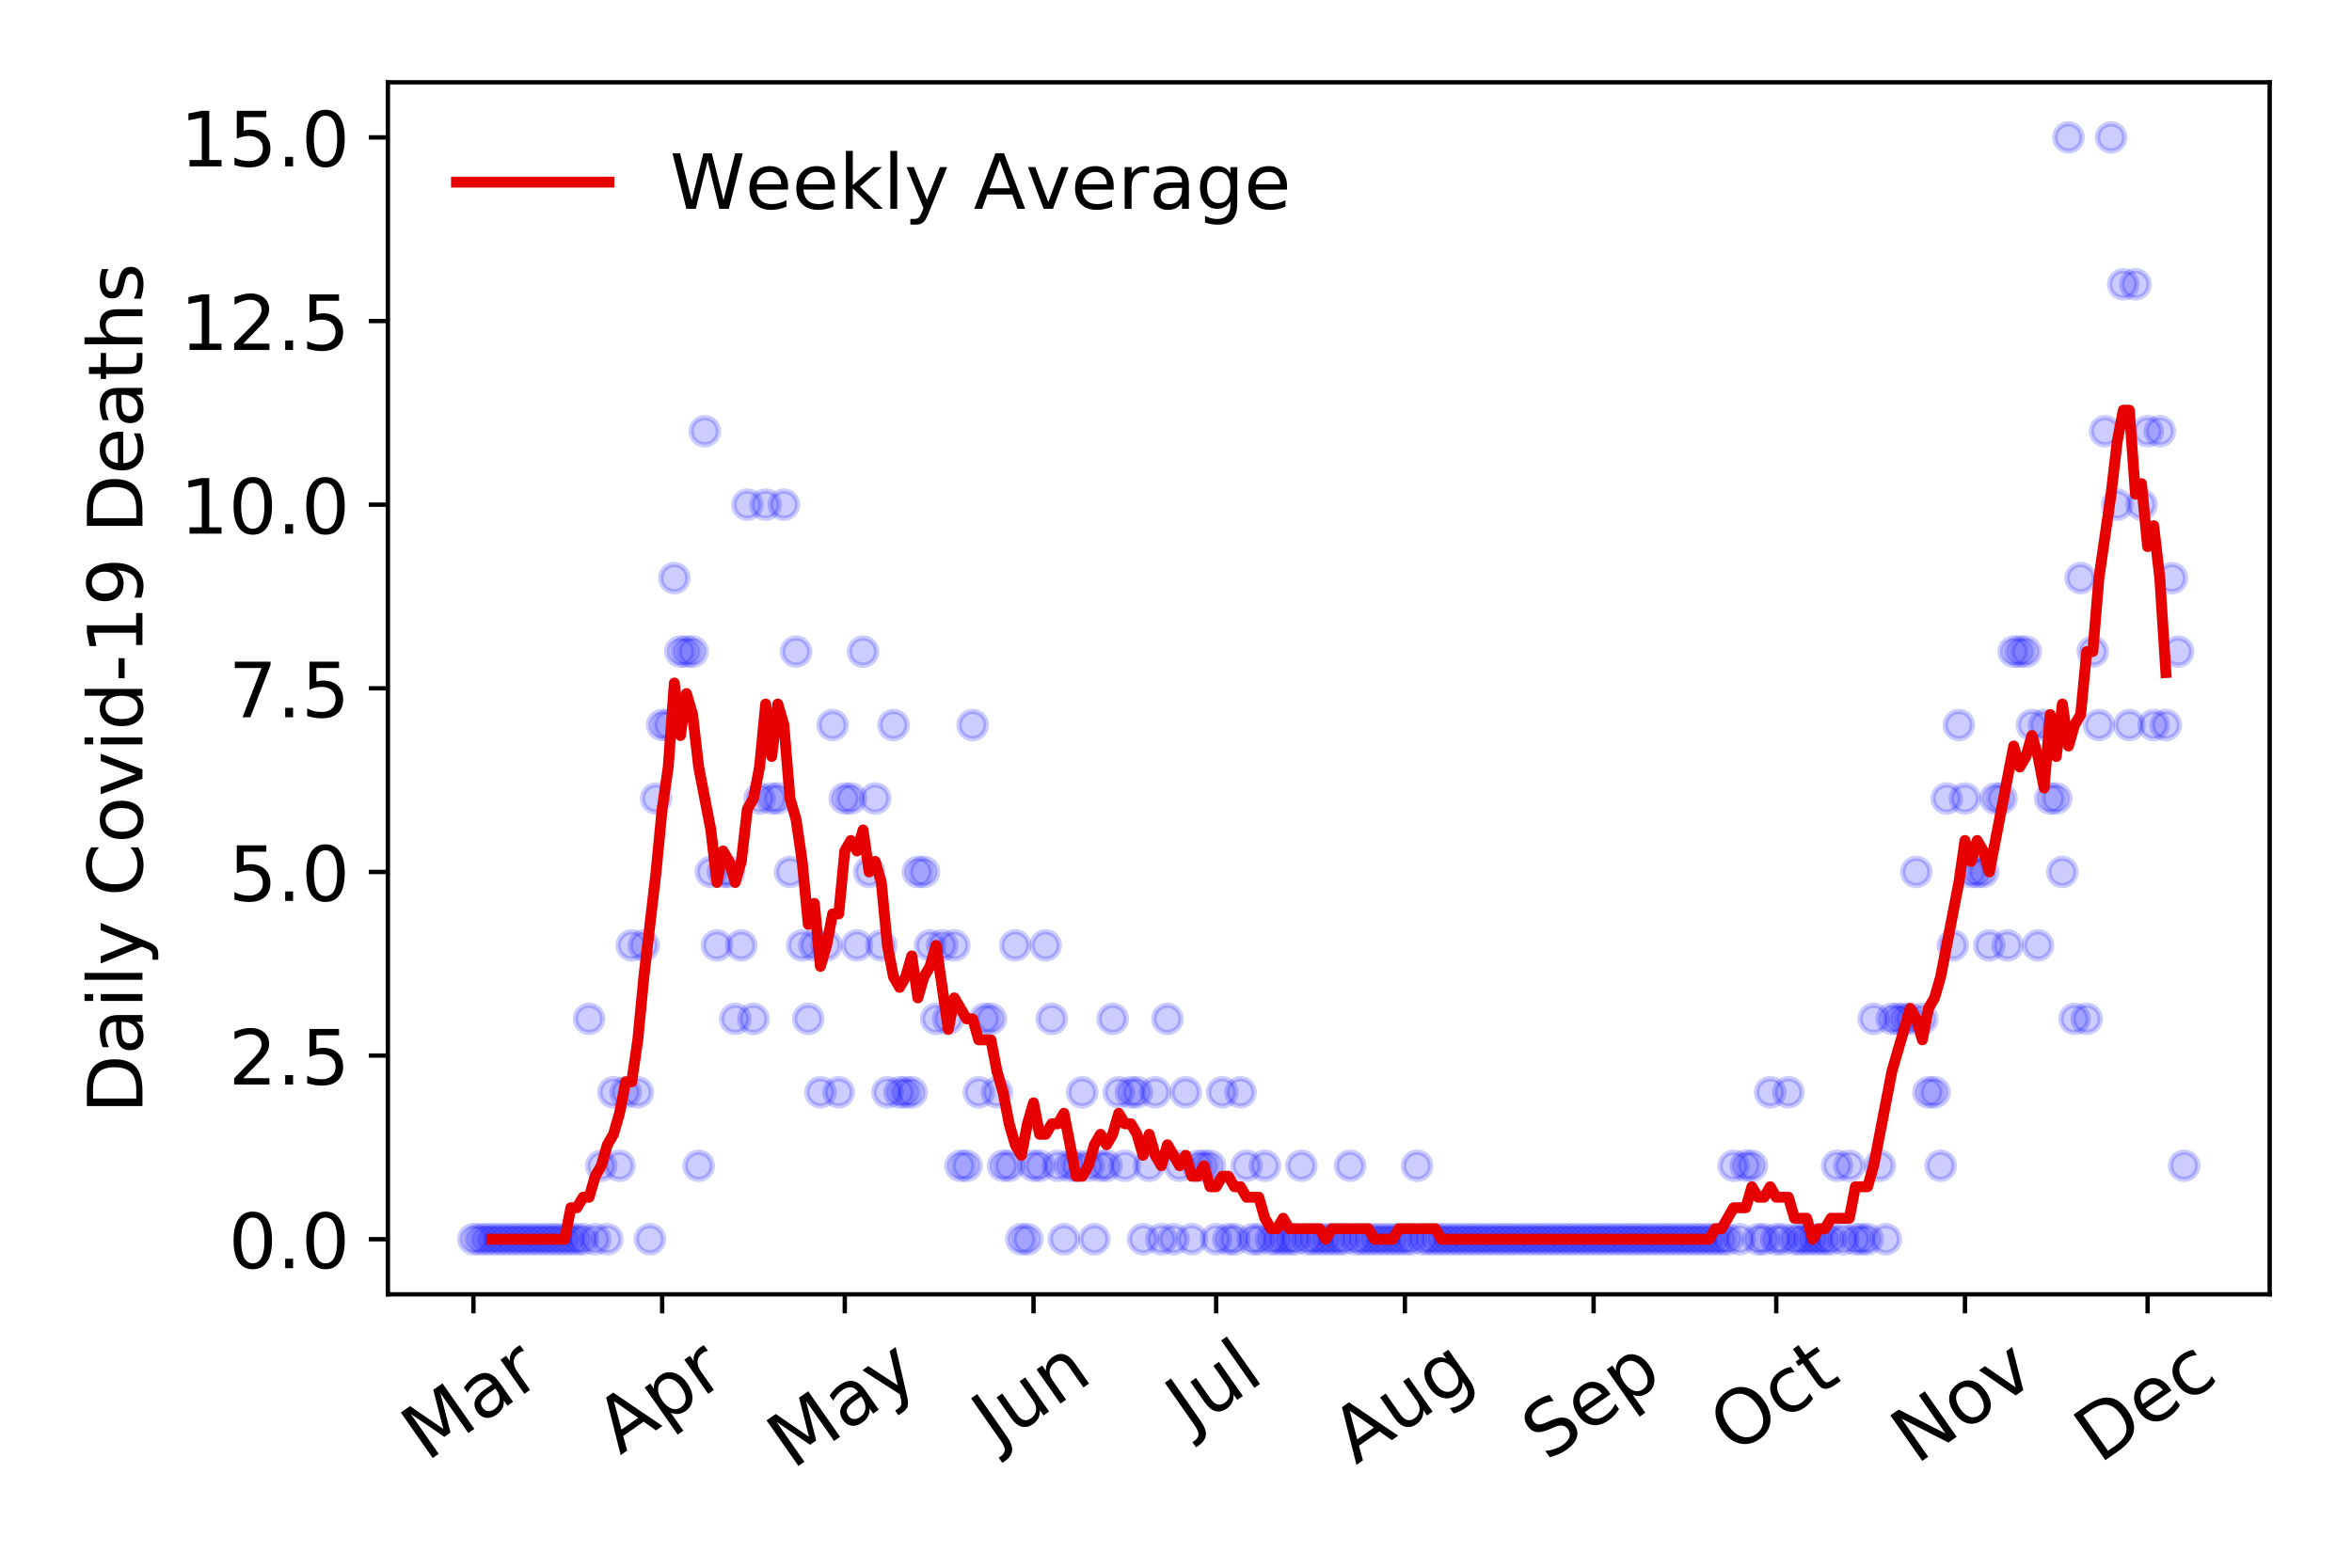 <?xml version="1.0" encoding="utf-8" standalone="no"?>
<!DOCTYPE svg PUBLIC "-//W3C//DTD SVG 1.1//EN"
  "http://www.w3.org/Graphics/SVG/1.1/DTD/svg11.dtd">
<!-- Created with matplotlib (https://matplotlib.org/) -->
<svg height="288pt" version="1.1" viewBox="0 0 432 288" width="432pt" xmlns="http://www.w3.org/2000/svg" xmlns:xlink="http://www.w3.org/1999/xlink">
 <defs>
  <style type="text/css">
*{stroke-linecap:butt;stroke-linejoin:round;}
  </style>
 </defs>
 <g id="figure_1">
  <g id="patch_1">
   <path d="M 0 288 
L 432 288 
L 432 0 
L 0 0 
z
" style="fill:#ffffff;"/>
  </g>
  <g id="axes_1">
   <g id="patch_2">
    <path d="M 71.245 237.778 
L 416.88 237.778 
L 416.88 15.12 
L 71.245 15.12 
z
" style="fill:#ffffff;"/>
   </g>
   <g id="matplotlib.axis_1">
    <g id="xtick_1">
     <g id="line2d_1">
      <defs>
       <path d="M 0 0 
L 0 3.5 
" id="m027a98fb3c" style="stroke:#000000;stroke-width:0.8;"/>
      </defs>
      <g>
       <use style="stroke:#000000;stroke-width:0.8;" x="86.956" xlink:href="#m027a98fb3c" y="237.778"/>
      </g>
     </g>
     <g id="text_1">
      <!-- Mar -->
      <defs>
       <path d="M 9.812 72.906 
L 24.516 72.906 
L 43.109 23.297 
L 61.812 72.906 
L 76.516 72.906 
L 76.516 0 
L 66.891 0 
L 66.891 64.016 
L 48.094 14.016 
L 38.188 14.016 
L 19.391 64.016 
L 19.391 0 
L 9.812 0 
z
" id="DejaVuSans-77"/>
       <path d="M 34.281 27.484 
Q 23.391 27.484 19.188 25 
Q 14.984 22.516 14.984 16.5 
Q 14.984 11.719 18.141 8.906 
Q 21.297 6.109 26.703 6.109 
Q 34.188 6.109 38.703 11.406 
Q 43.219 16.703 43.219 25.484 
L 43.219 27.484 
z
M 52.203 31.203 
L 52.203 0 
L 43.219 0 
L 43.219 8.297 
Q 40.141 3.328 35.547 0.953 
Q 30.953 -1.422 24.312 -1.422 
Q 15.922 -1.422 10.953 3.297 
Q 6 8.016 6 15.922 
Q 6 25.141 12.172 29.828 
Q 18.359 34.516 30.609 34.516 
L 43.219 34.516 
L 43.219 35.406 
Q 43.219 41.609 39.141 45 
Q 35.062 48.391 27.688 48.391 
Q 23 48.391 18.547 47.266 
Q 14.109 46.141 10.016 43.891 
L 10.016 52.203 
Q 14.938 54.109 19.578 55.047 
Q 24.219 56 28.609 56 
Q 40.484 56 46.344 49.844 
Q 52.203 43.703 52.203 31.203 
z
" id="DejaVuSans-97"/>
       <path d="M 41.109 46.297 
Q 39.594 47.172 37.812 47.578 
Q 36.031 48 33.891 48 
Q 26.266 48 22.188 43.047 
Q 18.109 38.094 18.109 28.812 
L 18.109 0 
L 9.078 0 
L 9.078 54.688 
L 18.109 54.688 
L 18.109 46.188 
Q 20.953 51.172 25.484 53.578 
Q 30.031 56 36.531 56 
Q 37.453 56 38.578 55.875 
Q 39.703 55.766 41.062 55.516 
z
" id="DejaVuSans-114"/>
      </defs>
      <g transform="translate(78.353 268.643)rotate(-35)scale(0.14 -0.14)">
       <use xlink:href="#DejaVuSans-77"/>
       <use x="86.279" xlink:href="#DejaVuSans-97"/>
       <use x="147.559" xlink:href="#DejaVuSans-114"/>
      </g>
     </g>
    </g>
    <g id="xtick_2">
     <g id="line2d_2">
      <g>
       <use style="stroke:#000000;stroke-width:0.8;" x="121.62" xlink:href="#m027a98fb3c" y="237.778"/>
      </g>
     </g>
     <g id="text_2">
      <!-- Apr -->
      <defs>
       <path d="M 34.188 63.188 
L 20.797 26.906 
L 47.609 26.906 
z
M 28.609 72.906 
L 39.797 72.906 
L 67.578 0 
L 57.328 0 
L 50.688 18.703 
L 17.828 18.703 
L 11.188 0 
L 0.781 0 
z
" id="DejaVuSans-65"/>
       <path d="M 18.109 8.203 
L 18.109 -20.797 
L 9.078 -20.797 
L 9.078 54.688 
L 18.109 54.688 
L 18.109 46.391 
Q 20.953 51.266 25.266 53.625 
Q 29.594 56 35.594 56 
Q 45.562 56 51.781 48.094 
Q 58.016 40.188 58.016 27.297 
Q 58.016 14.406 51.781 6.484 
Q 45.562 -1.422 35.594 -1.422 
Q 29.594 -1.422 25.266 0.953 
Q 20.953 3.328 18.109 8.203 
z
M 48.688 27.297 
Q 48.688 37.203 44.609 42.844 
Q 40.531 48.484 33.406 48.484 
Q 26.266 48.484 22.188 42.844 
Q 18.109 37.203 18.109 27.297 
Q 18.109 17.391 22.188 11.75 
Q 26.266 6.109 33.406 6.109 
Q 40.531 6.109 44.609 11.75 
Q 48.688 17.391 48.688 27.297 
z
" id="DejaVuSans-112"/>
      </defs>
      <g transform="translate(113.916 267.384)rotate(-35)scale(0.14 -0.14)">
       <use xlink:href="#DejaVuSans-65"/>
       <use x="68.408" xlink:href="#DejaVuSans-112"/>
       <use x="131.885" xlink:href="#DejaVuSans-114"/>
      </g>
     </g>
    </g>
    <g id="xtick_3">
     <g id="line2d_3">
      <g>
       <use style="stroke:#000000;stroke-width:0.8;" x="155.166" xlink:href="#m027a98fb3c" y="237.778"/>
      </g>
     </g>
     <g id="text_3">
      <!-- May -->
      <defs>
       <path d="M 32.172 -5.078 
Q 28.375 -14.844 24.75 -17.812 
Q 21.141 -20.797 15.094 -20.797 
L 7.906 -20.797 
L 7.906 -13.281 
L 13.188 -13.281 
Q 16.891 -13.281 18.938 -11.516 
Q 21 -9.766 23.484 -3.219 
L 25.094 0.875 
L 2.984 54.688 
L 12.5 54.688 
L 29.594 11.922 
L 46.688 54.688 
L 56.203 54.688 
z
" id="DejaVuSans-121"/>
      </defs>
      <g transform="translate(145.526 270.094)rotate(-35)scale(0.14 -0.14)">
       <use xlink:href="#DejaVuSans-77"/>
       <use x="86.279" xlink:href="#DejaVuSans-97"/>
       <use x="147.559" xlink:href="#DejaVuSans-121"/>
      </g>
     </g>
    </g>
    <g id="xtick_4">
     <g id="line2d_4">
      <g>
       <use style="stroke:#000000;stroke-width:0.8;" x="189.83" xlink:href="#m027a98fb3c" y="237.778"/>
      </g>
     </g>
     <g id="text_4">
      <!-- Jun -->
      <defs>
       <path d="M 9.812 72.906 
L 19.672 72.906 
L 19.672 5.078 
Q 19.672 -8.109 14.672 -14.062 
Q 9.672 -20.016 -1.422 -20.016 
L -5.172 -20.016 
L -5.172 -11.719 
L -2.094 -11.719 
Q 4.438 -11.719 7.125 -8.047 
Q 9.812 -4.391 9.812 5.078 
z
" id="DejaVuSans-74"/>
       <path d="M 8.5 21.578 
L 8.5 54.688 
L 17.484 54.688 
L 17.484 21.922 
Q 17.484 14.156 20.5 10.266 
Q 23.531 6.391 29.594 6.391 
Q 36.859 6.391 41.078 11.031 
Q 45.312 15.672 45.312 23.688 
L 45.312 54.688 
L 54.297 54.688 
L 54.297 0 
L 45.312 0 
L 45.312 8.406 
Q 42.047 3.422 37.719 1 
Q 33.406 -1.422 27.688 -1.422 
Q 18.266 -1.422 13.375 4.438 
Q 8.5 10.297 8.5 21.578 
z
M 31.109 56 
z
" id="DejaVuSans-117"/>
       <path d="M 54.891 33.016 
L 54.891 0 
L 45.906 0 
L 45.906 32.719 
Q 45.906 40.484 42.875 44.328 
Q 39.844 48.188 33.797 48.188 
Q 26.516 48.188 22.312 43.547 
Q 18.109 38.922 18.109 30.906 
L 18.109 0 
L 9.078 0 
L 9.078 54.688 
L 18.109 54.688 
L 18.109 46.188 
Q 21.344 51.125 25.703 53.562 
Q 30.078 56 35.797 56 
Q 45.219 56 50.047 50.172 
Q 54.891 44.344 54.891 33.016 
z
" id="DejaVuSans-110"/>
      </defs>
      <g transform="translate(183.086 266.039)rotate(-35)scale(0.14 -0.14)">
       <use xlink:href="#DejaVuSans-74"/>
       <use x="29.492" xlink:href="#DejaVuSans-117"/>
       <use x="92.871" xlink:href="#DejaVuSans-110"/>
      </g>
     </g>
    </g>
    <g id="xtick_5">
     <g id="line2d_5">
      <g>
       <use style="stroke:#000000;stroke-width:0.8;" x="223.376" xlink:href="#m027a98fb3c" y="237.778"/>
      </g>
     </g>
     <g id="text_5">
      <!-- Jul -->
      <defs>
       <path d="M 9.422 75.984 
L 18.406 75.984 
L 18.406 0 
L 9.422 0 
z
" id="DejaVuSans-108"/>
      </defs>
      <g transform="translate(218.673 263.181)rotate(-35)scale(0.14 -0.14)">
       <use xlink:href="#DejaVuSans-74"/>
       <use x="29.492" xlink:href="#DejaVuSans-117"/>
       <use x="92.871" xlink:href="#DejaVuSans-108"/>
      </g>
     </g>
    </g>
    <g id="xtick_6">
     <g id="line2d_6">
      <g>
       <use style="stroke:#000000;stroke-width:0.8;" x="258.04" xlink:href="#m027a98fb3c" y="237.778"/>
      </g>
     </g>
     <g id="text_6">
      <!-- Aug -->
      <defs>
       <path d="M 45.406 27.984 
Q 45.406 37.75 41.375 43.109 
Q 37.359 48.484 30.078 48.484 
Q 22.859 48.484 18.828 43.109 
Q 14.797 37.75 14.797 27.984 
Q 14.797 18.266 18.828 12.891 
Q 22.859 7.516 30.078 7.516 
Q 37.359 7.516 41.375 12.891 
Q 45.406 18.266 45.406 27.984 
z
M 54.391 6.781 
Q 54.391 -7.172 48.188 -13.984 
Q 42 -20.797 29.203 -20.797 
Q 24.469 -20.797 20.266 -20.094 
Q 16.062 -19.391 12.109 -17.922 
L 12.109 -9.188 
Q 16.062 -11.328 19.922 -12.344 
Q 23.781 -13.375 27.781 -13.375 
Q 36.625 -13.375 41.016 -8.766 
Q 45.406 -4.156 45.406 5.172 
L 45.406 9.625 
Q 42.625 4.781 38.281 2.391 
Q 33.938 0 27.875 0 
Q 17.828 0 11.672 7.656 
Q 5.516 15.328 5.516 27.984 
Q 5.516 40.672 11.672 48.328 
Q 17.828 56 27.875 56 
Q 33.938 56 38.281 53.609 
Q 42.625 51.219 45.406 46.391 
L 45.406 54.688 
L 54.391 54.688 
z
" id="DejaVuSans-103"/>
      </defs>
      <g transform="translate(249.059 269.172)rotate(-35)scale(0.14 -0.14)">
       <use xlink:href="#DejaVuSans-65"/>
       <use x="68.408" xlink:href="#DejaVuSans-117"/>
       <use x="131.787" xlink:href="#DejaVuSans-103"/>
      </g>
     </g>
    </g>
    <g id="xtick_7">
     <g id="line2d_7">
      <g>
       <use style="stroke:#000000;stroke-width:0.8;" x="292.704" xlink:href="#m027a98fb3c" y="237.778"/>
      </g>
     </g>
     <g id="text_7">
      <!-- Sep -->
      <defs>
       <path d="M 53.516 70.516 
L 53.516 60.891 
Q 47.906 63.578 42.922 64.891 
Q 37.938 66.219 33.297 66.219 
Q 25.25 66.219 20.875 63.094 
Q 16.5 59.969 16.5 54.203 
Q 16.5 49.359 19.406 46.891 
Q 22.312 44.438 30.422 42.922 
L 36.375 41.703 
Q 47.406 39.594 52.656 34.297 
Q 57.906 29 57.906 20.125 
Q 57.906 9.516 50.797 4.047 
Q 43.703 -1.422 29.984 -1.422 
Q 24.812 -1.422 18.969 -0.25 
Q 13.141 0.922 6.891 3.219 
L 6.891 13.375 
Q 12.891 10.016 18.656 8.297 
Q 24.422 6.594 29.984 6.594 
Q 38.422 6.594 43.016 9.906 
Q 47.609 13.234 47.609 19.391 
Q 47.609 24.75 44.312 27.781 
Q 41.016 30.812 33.5 32.328 
L 27.484 33.5 
Q 16.453 35.688 11.516 40.375 
Q 6.594 45.062 6.594 53.422 
Q 6.594 63.094 13.406 68.656 
Q 20.219 74.219 32.172 74.219 
Q 37.312 74.219 42.625 73.281 
Q 47.953 72.359 53.516 70.516 
z
" id="DejaVuSans-83"/>
       <path d="M 56.203 29.594 
L 56.203 25.203 
L 14.891 25.203 
Q 15.484 15.922 20.484 11.062 
Q 25.484 6.203 34.422 6.203 
Q 39.594 6.203 44.453 7.469 
Q 49.312 8.734 54.109 11.281 
L 54.109 2.781 
Q 49.266 0.734 44.188 -0.344 
Q 39.109 -1.422 33.891 -1.422 
Q 20.797 -1.422 13.156 6.188 
Q 5.516 13.812 5.516 26.812 
Q 5.516 40.234 12.766 48.109 
Q 20.016 56 32.328 56 
Q 43.359 56 49.781 48.891 
Q 56.203 41.797 56.203 29.594 
z
M 47.219 32.234 
Q 47.125 39.594 43.094 43.984 
Q 39.062 48.391 32.422 48.391 
Q 24.906 48.391 20.391 44.141 
Q 15.875 39.891 15.188 32.172 
z
" id="DejaVuSans-101"/>
      </defs>
      <g transform="translate(284.111 268.629)rotate(-35)scale(0.14 -0.14)">
       <use xlink:href="#DejaVuSans-83"/>
       <use x="63.477" xlink:href="#DejaVuSans-101"/>
       <use x="125" xlink:href="#DejaVuSans-112"/>
      </g>
     </g>
    </g>
    <g id="xtick_8">
     <g id="line2d_8">
      <g>
       <use style="stroke:#000000;stroke-width:0.8;" x="326.25" xlink:href="#m027a98fb3c" y="237.778"/>
      </g>
     </g>
     <g id="text_8">
      <!-- Oct -->
      <defs>
       <path d="M 39.406 66.219 
Q 28.656 66.219 22.328 58.203 
Q 16.016 50.203 16.016 36.375 
Q 16.016 22.609 22.328 14.594 
Q 28.656 6.594 39.406 6.594 
Q 50.141 6.594 56.422 14.594 
Q 62.703 22.609 62.703 36.375 
Q 62.703 50.203 56.422 58.203 
Q 50.141 66.219 39.406 66.219 
z
M 39.406 74.219 
Q 54.734 74.219 63.906 63.938 
Q 73.094 53.656 73.094 36.375 
Q 73.094 19.141 63.906 8.859 
Q 54.734 -1.422 39.406 -1.422 
Q 24.031 -1.422 14.812 8.828 
Q 5.609 19.094 5.609 36.375 
Q 5.609 53.656 14.812 63.938 
Q 24.031 74.219 39.406 74.219 
z
" id="DejaVuSans-79"/>
       <path d="M 48.781 52.594 
L 48.781 44.188 
Q 44.969 46.297 41.141 47.344 
Q 37.312 48.391 33.406 48.391 
Q 24.656 48.391 19.812 42.844 
Q 14.984 37.312 14.984 27.297 
Q 14.984 17.281 19.812 11.734 
Q 24.656 6.203 33.406 6.203 
Q 37.312 6.203 41.141 7.25 
Q 44.969 8.297 48.781 10.406 
L 48.781 2.094 
Q 45.016 0.344 40.984 -0.531 
Q 36.969 -1.422 32.422 -1.422 
Q 20.062 -1.422 12.781 6.344 
Q 5.516 14.109 5.516 27.297 
Q 5.516 40.672 12.859 48.328 
Q 20.219 56 33.016 56 
Q 37.156 56 41.109 55.141 
Q 45.062 54.297 48.781 52.594 
z
" id="DejaVuSans-99"/>
       <path d="M 18.312 70.219 
L 18.312 54.688 
L 36.812 54.688 
L 36.812 47.703 
L 18.312 47.703 
L 18.312 18.016 
Q 18.312 11.328 20.141 9.422 
Q 21.969 7.516 27.594 7.516 
L 36.812 7.516 
L 36.812 0 
L 27.594 0 
Q 17.188 0 13.234 3.875 
Q 9.281 7.766 9.281 18.016 
L 9.281 47.703 
L 2.688 47.703 
L 2.688 54.688 
L 9.281 54.688 
L 9.281 70.219 
z
" id="DejaVuSans-116"/>
      </defs>
      <g transform="translate(318.551 267.377)rotate(-35)scale(0.14 -0.14)">
       <use xlink:href="#DejaVuSans-79"/>
       <use x="78.711" xlink:href="#DejaVuSans-99"/>
       <use x="133.691" xlink:href="#DejaVuSans-116"/>
      </g>
     </g>
    </g>
    <g id="xtick_9">
     <g id="line2d_9">
      <g>
       <use style="stroke:#000000;stroke-width:0.8;" x="360.914" xlink:href="#m027a98fb3c" y="237.778"/>
      </g>
     </g>
     <g id="text_9">
      <!-- Nov -->
      <defs>
       <path d="M 9.812 72.906 
L 23.094 72.906 
L 55.422 11.922 
L 55.422 72.906 
L 64.984 72.906 
L 64.984 0 
L 51.703 0 
L 19.391 60.984 
L 19.391 0 
L 9.812 0 
z
" id="DejaVuSans-78"/>
       <path d="M 30.609 48.391 
Q 23.391 48.391 19.188 42.75 
Q 14.984 37.109 14.984 27.297 
Q 14.984 17.484 19.156 11.844 
Q 23.344 6.203 30.609 6.203 
Q 37.797 6.203 41.984 11.859 
Q 46.188 17.531 46.188 27.297 
Q 46.188 37.016 41.984 42.703 
Q 37.797 48.391 30.609 48.391 
z
M 30.609 56 
Q 42.328 56 49.016 48.375 
Q 55.719 40.766 55.719 27.297 
Q 55.719 13.875 49.016 6.219 
Q 42.328 -1.422 30.609 -1.422 
Q 18.844 -1.422 12.172 6.219 
Q 5.516 13.875 5.516 27.297 
Q 5.516 40.766 12.172 48.375 
Q 18.844 56 30.609 56 
z
" id="DejaVuSans-111"/>
       <path d="M 2.984 54.688 
L 12.5 54.688 
L 29.594 8.797 
L 46.688 54.688 
L 56.203 54.688 
L 35.688 0 
L 23.484 0 
z
" id="DejaVuSans-118"/>
      </defs>
      <g transform="translate(351.938 269.166)rotate(-35)scale(0.14 -0.14)">
       <use xlink:href="#DejaVuSans-78"/>
       <use x="74.805" xlink:href="#DejaVuSans-111"/>
       <use x="135.986" xlink:href="#DejaVuSans-118"/>
      </g>
     </g>
    </g>
    <g id="xtick_10">
     <g id="line2d_10">
      <g>
       <use style="stroke:#000000;stroke-width:0.8;" x="394.46" xlink:href="#m027a98fb3c" y="237.778"/>
      </g>
     </g>
     <g id="text_10">
      <!-- Dec -->
      <defs>
       <path d="M 19.672 64.797 
L 19.672 8.109 
L 31.594 8.109 
Q 46.688 8.109 53.688 14.938 
Q 60.688 21.781 60.688 36.531 
Q 60.688 51.172 53.688 57.984 
Q 46.688 64.797 31.594 64.797 
z
M 9.812 72.906 
L 30.078 72.906 
Q 51.266 72.906 61.172 64.094 
Q 71.094 55.281 71.094 36.531 
Q 71.094 17.672 61.125 8.828 
Q 51.172 0 30.078 0 
L 9.812 0 
z
" id="DejaVuSans-68"/>
      </defs>
      <g transform="translate(385.58 269.032)rotate(-35)scale(0.14 -0.14)">
       <use xlink:href="#DejaVuSans-68"/>
       <use x="77.002" xlink:href="#DejaVuSans-101"/>
       <use x="138.525" xlink:href="#DejaVuSans-99"/>
      </g>
     </g>
    </g>
   </g>
   <g id="matplotlib.axis_2">
    <g id="ytick_1">
     <g id="line2d_11">
      <defs>
       <path d="M 0 0 
L -3.5 0 
" id="m6a1cdf4202" style="stroke:#000000;stroke-width:0.8;"/>
      </defs>
      <g>
       <use style="stroke:#000000;stroke-width:0.8;" x="71.245" xlink:href="#m6a1cdf4202" y="227.657"/>
      </g>
     </g>
     <g id="text_11">
      <!-- 0.0 -->
      <defs>
       <path d="M 31.781 66.406 
Q 24.172 66.406 20.328 58.906 
Q 16.5 51.422 16.5 36.375 
Q 16.5 21.391 20.328 13.891 
Q 24.172 6.391 31.781 6.391 
Q 39.453 6.391 43.281 13.891 
Q 47.125 21.391 47.125 36.375 
Q 47.125 51.422 43.281 58.906 
Q 39.453 66.406 31.781 66.406 
z
M 31.781 74.219 
Q 44.047 74.219 50.516 64.516 
Q 56.984 54.828 56.984 36.375 
Q 56.984 17.969 50.516 8.266 
Q 44.047 -1.422 31.781 -1.422 
Q 19.531 -1.422 13.062 8.266 
Q 6.594 17.969 6.594 36.375 
Q 6.594 54.828 13.062 64.516 
Q 19.531 74.219 31.781 74.219 
z
" id="DejaVuSans-48"/>
       <path d="M 10.688 12.406 
L 21 12.406 
L 21 0 
L 10.688 0 
z
" id="DejaVuSans-46"/>
      </defs>
      <g transform="translate(41.981 232.976)scale(0.14 -0.14)">
       <use xlink:href="#DejaVuSans-48"/>
       <use x="63.623" xlink:href="#DejaVuSans-46"/>
       <use x="95.41" xlink:href="#DejaVuSans-48"/>
      </g>
     </g>
    </g>
    <g id="ytick_2">
     <g id="line2d_12">
      <g>
       <use style="stroke:#000000;stroke-width:0.8;" x="71.245" xlink:href="#m6a1cdf4202" y="193.921"/>
      </g>
     </g>
     <g id="text_12">
      <!-- 2.5 -->
      <defs>
       <path d="M 19.188 8.297 
L 53.609 8.297 
L 53.609 0 
L 7.328 0 
L 7.328 8.297 
Q 12.938 14.109 22.625 23.891 
Q 32.328 33.688 34.812 36.531 
Q 39.547 41.844 41.422 45.531 
Q 43.312 49.219 43.312 52.781 
Q 43.312 58.594 39.234 62.25 
Q 35.156 65.922 28.609 65.922 
Q 23.969 65.922 18.812 64.312 
Q 13.672 62.703 7.812 59.422 
L 7.812 69.391 
Q 13.766 71.781 18.938 73 
Q 24.125 74.219 28.422 74.219 
Q 39.75 74.219 46.484 68.547 
Q 53.219 62.891 53.219 53.422 
Q 53.219 48.922 51.531 44.891 
Q 49.859 40.875 45.406 35.406 
Q 44.188 33.984 37.641 27.219 
Q 31.109 20.453 19.188 8.297 
z
" id="DejaVuSans-50"/>
       <path d="M 10.797 72.906 
L 49.516 72.906 
L 49.516 64.594 
L 19.828 64.594 
L 19.828 46.734 
Q 21.969 47.469 24.109 47.828 
Q 26.266 48.188 28.422 48.188 
Q 40.625 48.188 47.75 41.5 
Q 54.891 34.812 54.891 23.391 
Q 54.891 11.625 47.562 5.094 
Q 40.234 -1.422 26.906 -1.422 
Q 22.312 -1.422 17.547 -0.641 
Q 12.797 0.141 7.719 1.703 
L 7.719 11.625 
Q 12.109 9.234 16.797 8.062 
Q 21.484 6.891 26.703 6.891 
Q 35.156 6.891 40.078 11.328 
Q 45.016 15.766 45.016 23.391 
Q 45.016 31 40.078 35.438 
Q 35.156 39.891 26.703 39.891 
Q 22.75 39.891 18.812 39.016 
Q 14.891 38.141 10.797 36.281 
z
" id="DejaVuSans-53"/>
      </defs>
      <g transform="translate(41.981 199.24)scale(0.14 -0.14)">
       <use xlink:href="#DejaVuSans-50"/>
       <use x="63.623" xlink:href="#DejaVuSans-46"/>
       <use x="95.41" xlink:href="#DejaVuSans-53"/>
      </g>
     </g>
    </g>
    <g id="ytick_3">
     <g id="line2d_13">
      <g>
       <use style="stroke:#000000;stroke-width:0.8;" x="71.245" xlink:href="#m6a1cdf4202" y="160.185"/>
      </g>
     </g>
     <g id="text_13">
      <!-- 5.0 -->
      <g transform="translate(41.981 165.504)scale(0.14 -0.14)">
       <use xlink:href="#DejaVuSans-53"/>
       <use x="63.623" xlink:href="#DejaVuSans-46"/>
       <use x="95.41" xlink:href="#DejaVuSans-48"/>
      </g>
     </g>
    </g>
    <g id="ytick_4">
     <g id="line2d_14">
      <g>
       <use style="stroke:#000000;stroke-width:0.8;" x="71.245" xlink:href="#m6a1cdf4202" y="126.449"/>
      </g>
     </g>
     <g id="text_14">
      <!-- 7.5 -->
      <defs>
       <path d="M 8.203 72.906 
L 55.078 72.906 
L 55.078 68.703 
L 28.609 0 
L 18.312 0 
L 43.219 64.594 
L 8.203 64.594 
z
" id="DejaVuSans-55"/>
      </defs>
      <g transform="translate(41.981 131.768)scale(0.14 -0.14)">
       <use xlink:href="#DejaVuSans-55"/>
       <use x="63.623" xlink:href="#DejaVuSans-46"/>
       <use x="95.41" xlink:href="#DejaVuSans-53"/>
      </g>
     </g>
    </g>
    <g id="ytick_5">
     <g id="line2d_15">
      <g>
       <use style="stroke:#000000;stroke-width:0.8;" x="71.245" xlink:href="#m6a1cdf4202" y="92.713"/>
      </g>
     </g>
     <g id="text_15">
      <!-- 10.0 -->
      <defs>
       <path d="M 12.406 8.297 
L 28.516 8.297 
L 28.516 63.922 
L 10.984 60.406 
L 10.984 69.391 
L 28.422 72.906 
L 38.281 72.906 
L 38.281 8.297 
L 54.391 8.297 
L 54.391 0 
L 12.406 0 
z
" id="DejaVuSans-49"/>
      </defs>
      <g transform="translate(33.073 98.032)scale(0.14 -0.14)">
       <use xlink:href="#DejaVuSans-49"/>
       <use x="63.623" xlink:href="#DejaVuSans-48"/>
       <use x="127.246" xlink:href="#DejaVuSans-46"/>
       <use x="159.033" xlink:href="#DejaVuSans-48"/>
      </g>
     </g>
    </g>
    <g id="ytick_6">
     <g id="line2d_16">
      <g>
       <use style="stroke:#000000;stroke-width:0.8;" x="71.245" xlink:href="#m6a1cdf4202" y="58.977"/>
      </g>
     </g>
     <g id="text_16">
      <!-- 12.5 -->
      <g transform="translate(33.073 64.296)scale(0.14 -0.14)">
       <use xlink:href="#DejaVuSans-49"/>
       <use x="63.623" xlink:href="#DejaVuSans-50"/>
       <use x="127.246" xlink:href="#DejaVuSans-46"/>
       <use x="159.033" xlink:href="#DejaVuSans-53"/>
      </g>
     </g>
    </g>
    <g id="ytick_7">
     <g id="line2d_17">
      <g>
       <use style="stroke:#000000;stroke-width:0.8;" x="71.245" xlink:href="#m6a1cdf4202" y="25.241"/>
      </g>
     </g>
     <g id="text_17">
      <!-- 15.0 -->
      <g transform="translate(33.073 30.56)scale(0.14 -0.14)">
       <use xlink:href="#DejaVuSans-49"/>
       <use x="63.623" xlink:href="#DejaVuSans-53"/>
       <use x="127.246" xlink:href="#DejaVuSans-46"/>
       <use x="159.033" xlink:href="#DejaVuSans-48"/>
      </g>
     </g>
    </g>
    <g id="text_18">
     <!-- Daily Covid-19 Deaths -->
     <defs>
      <path d="M 9.422 54.688 
L 18.406 54.688 
L 18.406 0 
L 9.422 0 
z
M 9.422 75.984 
L 18.406 75.984 
L 18.406 64.594 
L 9.422 64.594 
z
" id="DejaVuSans-105"/>
      <path id="DejaVuSans-32"/>
      <path d="M 64.406 67.281 
L 64.406 56.891 
Q 59.422 61.531 53.781 63.812 
Q 48.141 66.109 41.797 66.109 
Q 29.297 66.109 22.656 58.469 
Q 16.016 50.828 16.016 36.375 
Q 16.016 21.969 22.656 14.328 
Q 29.297 6.688 41.797 6.688 
Q 48.141 6.688 53.781 8.984 
Q 59.422 11.281 64.406 15.922 
L 64.406 5.609 
Q 59.234 2.094 53.438 0.328 
Q 47.656 -1.422 41.219 -1.422 
Q 24.656 -1.422 15.125 8.703 
Q 5.609 18.844 5.609 36.375 
Q 5.609 53.953 15.125 64.078 
Q 24.656 74.219 41.219 74.219 
Q 47.75 74.219 53.531 72.484 
Q 59.328 70.75 64.406 67.281 
z
" id="DejaVuSans-67"/>
      <path d="M 45.406 46.391 
L 45.406 75.984 
L 54.391 75.984 
L 54.391 0 
L 45.406 0 
L 45.406 8.203 
Q 42.578 3.328 38.25 0.953 
Q 33.938 -1.422 27.875 -1.422 
Q 17.969 -1.422 11.734 6.484 
Q 5.516 14.406 5.516 27.297 
Q 5.516 40.188 11.734 48.094 
Q 17.969 56 27.875 56 
Q 33.938 56 38.25 53.625 
Q 42.578 51.266 45.406 46.391 
z
M 14.797 27.297 
Q 14.797 17.391 18.875 11.75 
Q 22.953 6.109 30.078 6.109 
Q 37.203 6.109 41.297 11.75 
Q 45.406 17.391 45.406 27.297 
Q 45.406 37.203 41.297 42.844 
Q 37.203 48.484 30.078 48.484 
Q 22.953 48.484 18.875 42.844 
Q 14.797 37.203 14.797 27.297 
z
" id="DejaVuSans-100"/>
      <path d="M 4.891 31.391 
L 31.203 31.391 
L 31.203 23.391 
L 4.891 23.391 
z
" id="DejaVuSans-45"/>
      <path d="M 10.984 1.516 
L 10.984 10.5 
Q 14.703 8.734 18.5 7.812 
Q 22.312 6.891 25.984 6.891 
Q 35.75 6.891 40.891 13.453 
Q 46.047 20.016 46.781 33.406 
Q 43.953 29.203 39.594 26.953 
Q 35.25 24.703 29.984 24.703 
Q 19.047 24.703 12.672 31.312 
Q 6.297 37.938 6.297 49.422 
Q 6.297 60.641 12.938 67.422 
Q 19.578 74.219 30.609 74.219 
Q 43.266 74.219 49.922 64.516 
Q 56.594 54.828 56.594 36.375 
Q 56.594 19.141 48.406 8.859 
Q 40.234 -1.422 26.422 -1.422 
Q 22.703 -1.422 18.891 -0.688 
Q 15.094 0.047 10.984 1.516 
z
M 30.609 32.422 
Q 37.25 32.422 41.125 36.953 
Q 45.016 41.5 45.016 49.422 
Q 45.016 57.281 41.125 61.844 
Q 37.25 66.406 30.609 66.406 
Q 23.969 66.406 20.094 61.844 
Q 16.219 57.281 16.219 49.422 
Q 16.219 41.5 20.094 36.953 
Q 23.969 32.422 30.609 32.422 
z
" id="DejaVuSans-57"/>
      <path d="M 54.891 33.016 
L 54.891 0 
L 45.906 0 
L 45.906 32.719 
Q 45.906 40.484 42.875 44.328 
Q 39.844 48.188 33.797 48.188 
Q 26.516 48.188 22.312 43.547 
Q 18.109 38.922 18.109 30.906 
L 18.109 0 
L 9.078 0 
L 9.078 75.984 
L 18.109 75.984 
L 18.109 46.188 
Q 21.344 51.125 25.703 53.562 
Q 30.078 56 35.797 56 
Q 45.219 56 50.047 50.172 
Q 54.891 44.344 54.891 33.016 
z
" id="DejaVuSans-104"/>
      <path d="M 44.281 53.078 
L 44.281 44.578 
Q 40.484 46.531 36.375 47.5 
Q 32.281 48.484 27.875 48.484 
Q 21.188 48.484 17.844 46.438 
Q 14.5 44.391 14.5 40.281 
Q 14.5 37.156 16.891 35.375 
Q 19.281 33.594 26.516 31.984 
L 29.594 31.297 
Q 39.156 29.25 43.188 25.516 
Q 47.219 21.781 47.219 15.094 
Q 47.219 7.469 41.188 3.016 
Q 35.156 -1.422 24.609 -1.422 
Q 20.219 -1.422 15.453 -0.562 
Q 10.688 0.297 5.422 2 
L 5.422 11.281 
Q 10.406 8.688 15.234 7.391 
Q 20.062 6.109 24.812 6.109 
Q 31.156 6.109 34.562 8.281 
Q 37.984 10.453 37.984 14.406 
Q 37.984 18.062 35.516 20.016 
Q 33.062 21.969 24.703 23.781 
L 21.578 24.516 
Q 13.234 26.266 9.516 29.906 
Q 5.812 33.547 5.812 39.891 
Q 5.812 47.609 11.281 51.797 
Q 16.75 56 26.812 56 
Q 31.781 56 36.172 55.266 
Q 40.578 54.547 44.281 53.078 
z
" id="DejaVuSans-115"/>
     </defs>
     <g transform="translate(26.162 204.56)rotate(-90)scale(0.14 -0.14)">
      <use xlink:href="#DejaVuSans-68"/>
      <use x="77.002" xlink:href="#DejaVuSans-97"/>
      <use x="138.281" xlink:href="#DejaVuSans-105"/>
      <use x="166.064" xlink:href="#DejaVuSans-108"/>
      <use x="193.848" xlink:href="#DejaVuSans-121"/>
      <use x="253.027" xlink:href="#DejaVuSans-32"/>
      <use x="284.814" xlink:href="#DejaVuSans-67"/>
      <use x="354.639" xlink:href="#DejaVuSans-111"/>
      <use x="415.82" xlink:href="#DejaVuSans-118"/>
      <use x="475" xlink:href="#DejaVuSans-105"/>
      <use x="502.783" xlink:href="#DejaVuSans-100"/>
      <use x="566.26" xlink:href="#DejaVuSans-45"/>
      <use x="602.344" xlink:href="#DejaVuSans-49"/>
      <use x="665.967" xlink:href="#DejaVuSans-57"/>
      <use x="729.59" xlink:href="#DejaVuSans-32"/>
      <use x="761.377" xlink:href="#DejaVuSans-68"/>
      <use x="838.379" xlink:href="#DejaVuSans-101"/>
      <use x="899.902" xlink:href="#DejaVuSans-97"/>
      <use x="961.182" xlink:href="#DejaVuSans-116"/>
      <use x="1000.391" xlink:href="#DejaVuSans-104"/>
      <use x="1063.77" xlink:href="#DejaVuSans-115"/>
     </g>
    </g>
   </g>
   <g id="line2d_18">
    <defs>
     <path d="M 0 2.5 
C 0.663 2.5 1.299 2.237 1.768 1.768 
C 2.237 1.299 2.5 0.663 2.5 0 
C 2.5 -0.663 2.237 -1.299 1.768 -1.768 
C 1.299 -2.237 0.663 -2.5 0 -2.5 
C -0.663 -2.5 -1.299 -2.237 -1.768 -1.768 
C -2.237 -1.299 -2.5 -0.663 -2.5 0 
C -2.5 0.663 -2.237 1.299 -1.768 1.768 
C -1.299 2.237 -0.663 2.5 0 2.5 
z
" id="m4efd4dcda8" style="stroke:#0000ff;stroke-opacity:0.2;"/>
    </defs>
    <g clip-path="url(#pab43983394)">
     <use style="fill:#0000ff;fill-opacity:0.2;stroke:#0000ff;stroke-opacity:0.2;" x="86.956" xlink:href="#m4efd4dcda8" y="227.657"/>
     <use style="fill:#0000ff;fill-opacity:0.2;stroke:#0000ff;stroke-opacity:0.2;" x="88.074" xlink:href="#m4efd4dcda8" y="227.657"/>
     <use style="fill:#0000ff;fill-opacity:0.2;stroke:#0000ff;stroke-opacity:0.2;" x="89.192" xlink:href="#m4efd4dcda8" y="227.657"/>
     <use style="fill:#0000ff;fill-opacity:0.2;stroke:#0000ff;stroke-opacity:0.2;" x="90.31" xlink:href="#m4efd4dcda8" y="227.657"/>
     <use style="fill:#0000ff;fill-opacity:0.2;stroke:#0000ff;stroke-opacity:0.2;" x="91.428" xlink:href="#m4efd4dcda8" y="227.657"/>
     <use style="fill:#0000ff;fill-opacity:0.2;stroke:#0000ff;stroke-opacity:0.2;" x="92.547" xlink:href="#m4efd4dcda8" y="227.657"/>
     <use style="fill:#0000ff;fill-opacity:0.2;stroke:#0000ff;stroke-opacity:0.2;" x="93.665" xlink:href="#m4efd4dcda8" y="227.657"/>
     <use style="fill:#0000ff;fill-opacity:0.2;stroke:#0000ff;stroke-opacity:0.2;" x="94.783" xlink:href="#m4efd4dcda8" y="227.657"/>
     <use style="fill:#0000ff;fill-opacity:0.2;stroke:#0000ff;stroke-opacity:0.2;" x="95.901" xlink:href="#m4efd4dcda8" y="227.657"/>
     <use style="fill:#0000ff;fill-opacity:0.2;stroke:#0000ff;stroke-opacity:0.2;" x="97.019" xlink:href="#m4efd4dcda8" y="227.657"/>
     <use style="fill:#0000ff;fill-opacity:0.2;stroke:#0000ff;stroke-opacity:0.2;" x="98.138" xlink:href="#m4efd4dcda8" y="227.657"/>
     <use style="fill:#0000ff;fill-opacity:0.2;stroke:#0000ff;stroke-opacity:0.2;" x="99.256" xlink:href="#m4efd4dcda8" y="227.657"/>
     <use style="fill:#0000ff;fill-opacity:0.2;stroke:#0000ff;stroke-opacity:0.2;" x="100.374" xlink:href="#m4efd4dcda8" y="227.657"/>
     <use style="fill:#0000ff;fill-opacity:0.2;stroke:#0000ff;stroke-opacity:0.2;" x="101.492" xlink:href="#m4efd4dcda8" y="227.657"/>
     <use style="fill:#0000ff;fill-opacity:0.2;stroke:#0000ff;stroke-opacity:0.2;" x="102.61" xlink:href="#m4efd4dcda8" y="227.657"/>
     <use style="fill:#0000ff;fill-opacity:0.2;stroke:#0000ff;stroke-opacity:0.2;" x="103.729" xlink:href="#m4efd4dcda8" y="227.657"/>
     <use style="fill:#0000ff;fill-opacity:0.2;stroke:#0000ff;stroke-opacity:0.2;" x="104.847" xlink:href="#m4efd4dcda8" y="227.657"/>
     <use style="fill:#0000ff;fill-opacity:0.2;stroke:#0000ff;stroke-opacity:0.2;" x="105.965" xlink:href="#m4efd4dcda8" y="227.657"/>
     <use style="fill:#0000ff;fill-opacity:0.2;stroke:#0000ff;stroke-opacity:0.2;" x="107.083" xlink:href="#m4efd4dcda8" y="227.657"/>
     <use style="fill:#0000ff;fill-opacity:0.2;stroke:#0000ff;stroke-opacity:0.2;" x="108.201" xlink:href="#m4efd4dcda8" y="187.174"/>
     <use style="fill:#0000ff;fill-opacity:0.2;stroke:#0000ff;stroke-opacity:0.2;" x="109.32" xlink:href="#m4efd4dcda8" y="227.657"/>
     <use style="fill:#0000ff;fill-opacity:0.2;stroke:#0000ff;stroke-opacity:0.2;" x="110.438" xlink:href="#m4efd4dcda8" y="214.163"/>
     <use style="fill:#0000ff;fill-opacity:0.2;stroke:#0000ff;stroke-opacity:0.2;" x="111.556" xlink:href="#m4efd4dcda8" y="227.657"/>
     <use style="fill:#0000ff;fill-opacity:0.2;stroke:#0000ff;stroke-opacity:0.2;" x="112.674" xlink:href="#m4efd4dcda8" y="200.668"/>
     <use style="fill:#0000ff;fill-opacity:0.2;stroke:#0000ff;stroke-opacity:0.2;" x="113.792" xlink:href="#m4efd4dcda8" y="214.163"/>
     <use style="fill:#0000ff;fill-opacity:0.2;stroke:#0000ff;stroke-opacity:0.2;" x="114.911" xlink:href="#m4efd4dcda8" y="200.668"/>
     <use style="fill:#0000ff;fill-opacity:0.2;stroke:#0000ff;stroke-opacity:0.2;" x="116.029" xlink:href="#m4efd4dcda8" y="173.68"/>
     <use style="fill:#0000ff;fill-opacity:0.2;stroke:#0000ff;stroke-opacity:0.2;" x="117.147" xlink:href="#m4efd4dcda8" y="200.668"/>
     <use style="fill:#0000ff;fill-opacity:0.2;stroke:#0000ff;stroke-opacity:0.2;" x="118.265" xlink:href="#m4efd4dcda8" y="173.68"/>
     <use style="fill:#0000ff;fill-opacity:0.2;stroke:#0000ff;stroke-opacity:0.2;" x="119.383" xlink:href="#m4efd4dcda8" y="227.657"/>
     <use style="fill:#0000ff;fill-opacity:0.2;stroke:#0000ff;stroke-opacity:0.2;" x="120.502" xlink:href="#m4efd4dcda8" y="146.691"/>
     <use style="fill:#0000ff;fill-opacity:0.2;stroke:#0000ff;stroke-opacity:0.2;" x="121.62" xlink:href="#m4efd4dcda8" y="133.196"/>
     <use style="fill:#0000ff;fill-opacity:0.2;stroke:#0000ff;stroke-opacity:0.2;" x="122.738" xlink:href="#m4efd4dcda8" y="133.196"/>
     <use style="fill:#0000ff;fill-opacity:0.2;stroke:#0000ff;stroke-opacity:0.2;" x="123.856" xlink:href="#m4efd4dcda8" y="106.207"/>
     <use style="fill:#0000ff;fill-opacity:0.2;stroke:#0000ff;stroke-opacity:0.2;" x="124.974" xlink:href="#m4efd4dcda8" y="119.702"/>
     <use style="fill:#0000ff;fill-opacity:0.2;stroke:#0000ff;stroke-opacity:0.2;" x="126.093" xlink:href="#m4efd4dcda8" y="119.702"/>
     <use style="fill:#0000ff;fill-opacity:0.2;stroke:#0000ff;stroke-opacity:0.2;" x="127.211" xlink:href="#m4efd4dcda8" y="119.702"/>
     <use style="fill:#0000ff;fill-opacity:0.2;stroke:#0000ff;stroke-opacity:0.2;" x="128.329" xlink:href="#m4efd4dcda8" y="214.163"/>
     <use style="fill:#0000ff;fill-opacity:0.2;stroke:#0000ff;stroke-opacity:0.2;" x="129.447" xlink:href="#m4efd4dcda8" y="79.219"/>
     <use style="fill:#0000ff;fill-opacity:0.2;stroke:#0000ff;stroke-opacity:0.2;" x="130.565" xlink:href="#m4efd4dcda8" y="160.185"/>
     <use style="fill:#0000ff;fill-opacity:0.2;stroke:#0000ff;stroke-opacity:0.2;" x="131.684" xlink:href="#m4efd4dcda8" y="173.68"/>
     <use style="fill:#0000ff;fill-opacity:0.2;stroke:#0000ff;stroke-opacity:0.2;" x="132.802" xlink:href="#m4efd4dcda8" y="160.185"/>
     <use style="fill:#0000ff;fill-opacity:0.2;stroke:#0000ff;stroke-opacity:0.2;" x="133.92" xlink:href="#m4efd4dcda8" y="160.185"/>
     <use style="fill:#0000ff;fill-opacity:0.2;stroke:#0000ff;stroke-opacity:0.2;" x="135.038" xlink:href="#m4efd4dcda8" y="187.174"/>
     <use style="fill:#0000ff;fill-opacity:0.2;stroke:#0000ff;stroke-opacity:0.2;" x="136.156" xlink:href="#m4efd4dcda8" y="173.68"/>
     <use style="fill:#0000ff;fill-opacity:0.2;stroke:#0000ff;stroke-opacity:0.2;" x="137.275" xlink:href="#m4efd4dcda8" y="92.713"/>
     <use style="fill:#0000ff;fill-opacity:0.2;stroke:#0000ff;stroke-opacity:0.2;" x="138.393" xlink:href="#m4efd4dcda8" y="187.174"/>
     <use style="fill:#0000ff;fill-opacity:0.2;stroke:#0000ff;stroke-opacity:0.2;" x="139.511" xlink:href="#m4efd4dcda8" y="146.691"/>
     <use style="fill:#0000ff;fill-opacity:0.2;stroke:#0000ff;stroke-opacity:0.2;" x="140.629" xlink:href="#m4efd4dcda8" y="92.713"/>
     <use style="fill:#0000ff;fill-opacity:0.2;stroke:#0000ff;stroke-opacity:0.2;" x="141.747" xlink:href="#m4efd4dcda8" y="146.691"/>
     <use style="fill:#0000ff;fill-opacity:0.2;stroke:#0000ff;stroke-opacity:0.2;" x="142.866" xlink:href="#m4efd4dcda8" y="146.691"/>
     <use style="fill:#0000ff;fill-opacity:0.2;stroke:#0000ff;stroke-opacity:0.2;" x="143.984" xlink:href="#m4efd4dcda8" y="92.713"/>
     <use style="fill:#0000ff;fill-opacity:0.2;stroke:#0000ff;stroke-opacity:0.2;" x="145.102" xlink:href="#m4efd4dcda8" y="160.185"/>
     <use style="fill:#0000ff;fill-opacity:0.2;stroke:#0000ff;stroke-opacity:0.2;" x="146.22" xlink:href="#m4efd4dcda8" y="119.702"/>
     <use style="fill:#0000ff;fill-opacity:0.2;stroke:#0000ff;stroke-opacity:0.2;" x="147.338" xlink:href="#m4efd4dcda8" y="173.68"/>
     <use style="fill:#0000ff;fill-opacity:0.2;stroke:#0000ff;stroke-opacity:0.2;" x="148.457" xlink:href="#m4efd4dcda8" y="187.174"/>
     <use style="fill:#0000ff;fill-opacity:0.2;stroke:#0000ff;stroke-opacity:0.2;" x="149.575" xlink:href="#m4efd4dcda8" y="173.68"/>
     <use style="fill:#0000ff;fill-opacity:0.2;stroke:#0000ff;stroke-opacity:0.2;" x="150.693" xlink:href="#m4efd4dcda8" y="200.668"/>
     <use style="fill:#0000ff;fill-opacity:0.2;stroke:#0000ff;stroke-opacity:0.2;" x="151.811" xlink:href="#m4efd4dcda8" y="173.68"/>
     <use style="fill:#0000ff;fill-opacity:0.2;stroke:#0000ff;stroke-opacity:0.2;" x="152.929" xlink:href="#m4efd4dcda8" y="133.196"/>
     <use style="fill:#0000ff;fill-opacity:0.2;stroke:#0000ff;stroke-opacity:0.2;" x="154.048" xlink:href="#m4efd4dcda8" y="200.668"/>
     <use style="fill:#0000ff;fill-opacity:0.2;stroke:#0000ff;stroke-opacity:0.2;" x="155.166" xlink:href="#m4efd4dcda8" y="146.691"/>
     <use style="fill:#0000ff;fill-opacity:0.2;stroke:#0000ff;stroke-opacity:0.2;" x="156.284" xlink:href="#m4efd4dcda8" y="146.691"/>
     <use style="fill:#0000ff;fill-opacity:0.2;stroke:#0000ff;stroke-opacity:0.2;" x="157.402" xlink:href="#m4efd4dcda8" y="173.68"/>
     <use style="fill:#0000ff;fill-opacity:0.2;stroke:#0000ff;stroke-opacity:0.2;" x="158.52" xlink:href="#m4efd4dcda8" y="119.702"/>
     <use style="fill:#0000ff;fill-opacity:0.2;stroke:#0000ff;stroke-opacity:0.2;" x="159.639" xlink:href="#m4efd4dcda8" y="160.185"/>
     <use style="fill:#0000ff;fill-opacity:0.2;stroke:#0000ff;stroke-opacity:0.2;" x="160.757" xlink:href="#m4efd4dcda8" y="146.691"/>
     <use style="fill:#0000ff;fill-opacity:0.2;stroke:#0000ff;stroke-opacity:0.2;" x="161.875" xlink:href="#m4efd4dcda8" y="173.68"/>
     <use style="fill:#0000ff;fill-opacity:0.2;stroke:#0000ff;stroke-opacity:0.2;" x="162.993" xlink:href="#m4efd4dcda8" y="200.668"/>
     <use style="fill:#0000ff;fill-opacity:0.2;stroke:#0000ff;stroke-opacity:0.2;" x="164.111" xlink:href="#m4efd4dcda8" y="133.196"/>
     <use style="fill:#0000ff;fill-opacity:0.2;stroke:#0000ff;stroke-opacity:0.2;" x="165.23" xlink:href="#m4efd4dcda8" y="200.668"/>
     <use style="fill:#0000ff;fill-opacity:0.2;stroke:#0000ff;stroke-opacity:0.2;" x="166.348" xlink:href="#m4efd4dcda8" y="200.668"/>
     <use style="fill:#0000ff;fill-opacity:0.2;stroke:#0000ff;stroke-opacity:0.2;" x="167.466" xlink:href="#m4efd4dcda8" y="200.668"/>
     <use style="fill:#0000ff;fill-opacity:0.2;stroke:#0000ff;stroke-opacity:0.2;" x="168.584" xlink:href="#m4efd4dcda8" y="160.185"/>
     <use style="fill:#0000ff;fill-opacity:0.2;stroke:#0000ff;stroke-opacity:0.2;" x="169.702" xlink:href="#m4efd4dcda8" y="160.185"/>
     <use style="fill:#0000ff;fill-opacity:0.2;stroke:#0000ff;stroke-opacity:0.2;" x="170.821" xlink:href="#m4efd4dcda8" y="173.68"/>
     <use style="fill:#0000ff;fill-opacity:0.2;stroke:#0000ff;stroke-opacity:0.2;" x="171.939" xlink:href="#m4efd4dcda8" y="187.174"/>
     <use style="fill:#0000ff;fill-opacity:0.2;stroke:#0000ff;stroke-opacity:0.2;" x="173.057" xlink:href="#m4efd4dcda8" y="173.68"/>
     <use style="fill:#0000ff;fill-opacity:0.2;stroke:#0000ff;stroke-opacity:0.2;" x="174.175" xlink:href="#m4efd4dcda8" y="187.174"/>
     <use style="fill:#0000ff;fill-opacity:0.2;stroke:#0000ff;stroke-opacity:0.2;" x="175.293" xlink:href="#m4efd4dcda8" y="173.68"/>
     <use style="fill:#0000ff;fill-opacity:0.2;stroke:#0000ff;stroke-opacity:0.2;" x="176.412" xlink:href="#m4efd4dcda8" y="214.163"/>
     <use style="fill:#0000ff;fill-opacity:0.2;stroke:#0000ff;stroke-opacity:0.2;" x="177.53" xlink:href="#m4efd4dcda8" y="214.163"/>
     <use style="fill:#0000ff;fill-opacity:0.2;stroke:#0000ff;stroke-opacity:0.2;" x="178.648" xlink:href="#m4efd4dcda8" y="133.196"/>
     <use style="fill:#0000ff;fill-opacity:0.2;stroke:#0000ff;stroke-opacity:0.2;" x="179.766" xlink:href="#m4efd4dcda8" y="200.668"/>
     <use style="fill:#0000ff;fill-opacity:0.2;stroke:#0000ff;stroke-opacity:0.2;" x="180.884" xlink:href="#m4efd4dcda8" y="187.174"/>
     <use style="fill:#0000ff;fill-opacity:0.2;stroke:#0000ff;stroke-opacity:0.2;" x="182.003" xlink:href="#m4efd4dcda8" y="187.174"/>
     <use style="fill:#0000ff;fill-opacity:0.2;stroke:#0000ff;stroke-opacity:0.2;" x="183.121" xlink:href="#m4efd4dcda8" y="200.668"/>
     <use style="fill:#0000ff;fill-opacity:0.2;stroke:#0000ff;stroke-opacity:0.2;" x="184.239" xlink:href="#m4efd4dcda8" y="214.163"/>
     <use style="fill:#0000ff;fill-opacity:0.2;stroke:#0000ff;stroke-opacity:0.2;" x="185.357" xlink:href="#m4efd4dcda8" y="214.163"/>
     <use style="fill:#0000ff;fill-opacity:0.2;stroke:#0000ff;stroke-opacity:0.2;" x="186.475" xlink:href="#m4efd4dcda8" y="173.68"/>
     <use style="fill:#0000ff;fill-opacity:0.2;stroke:#0000ff;stroke-opacity:0.2;" x="187.594" xlink:href="#m4efd4dcda8" y="227.657"/>
     <use style="fill:#0000ff;fill-opacity:0.2;stroke:#0000ff;stroke-opacity:0.2;" x="188.712" xlink:href="#m4efd4dcda8" y="227.657"/>
     <use style="fill:#0000ff;fill-opacity:0.2;stroke:#0000ff;stroke-opacity:0.2;" x="189.83" xlink:href="#m4efd4dcda8" y="214.163"/>
     <use style="fill:#0000ff;fill-opacity:0.2;stroke:#0000ff;stroke-opacity:0.2;" x="190.948" xlink:href="#m4efd4dcda8" y="214.163"/>
     <use style="fill:#0000ff;fill-opacity:0.2;stroke:#0000ff;stroke-opacity:0.2;" x="192.066" xlink:href="#m4efd4dcda8" y="173.68"/>
     <use style="fill:#0000ff;fill-opacity:0.2;stroke:#0000ff;stroke-opacity:0.2;" x="193.184" xlink:href="#m4efd4dcda8" y="187.174"/>
     <use style="fill:#0000ff;fill-opacity:0.2;stroke:#0000ff;stroke-opacity:0.2;" x="194.303" xlink:href="#m4efd4dcda8" y="214.163"/>
     <use style="fill:#0000ff;fill-opacity:0.2;stroke:#0000ff;stroke-opacity:0.2;" x="195.421" xlink:href="#m4efd4dcda8" y="227.657"/>
     <use style="fill:#0000ff;fill-opacity:0.2;stroke:#0000ff;stroke-opacity:0.2;" x="196.539" xlink:href="#m4efd4dcda8" y="214.163"/>
     <use style="fill:#0000ff;fill-opacity:0.2;stroke:#0000ff;stroke-opacity:0.2;" x="197.657" xlink:href="#m4efd4dcda8" y="214.163"/>
     <use style="fill:#0000ff;fill-opacity:0.2;stroke:#0000ff;stroke-opacity:0.2;" x="198.775" xlink:href="#m4efd4dcda8" y="200.668"/>
     <use style="fill:#0000ff;fill-opacity:0.2;stroke:#0000ff;stroke-opacity:0.2;" x="199.894" xlink:href="#m4efd4dcda8" y="214.163"/>
     <use style="fill:#0000ff;fill-opacity:0.2;stroke:#0000ff;stroke-opacity:0.2;" x="201.012" xlink:href="#m4efd4dcda8" y="227.657"/>
     <use style="fill:#0000ff;fill-opacity:0.2;stroke:#0000ff;stroke-opacity:0.2;" x="202.13" xlink:href="#m4efd4dcda8" y="214.163"/>
     <use style="fill:#0000ff;fill-opacity:0.2;stroke:#0000ff;stroke-opacity:0.2;" x="203.248" xlink:href="#m4efd4dcda8" y="214.163"/>
     <use style="fill:#0000ff;fill-opacity:0.2;stroke:#0000ff;stroke-opacity:0.2;" x="204.366" xlink:href="#m4efd4dcda8" y="187.174"/>
     <use style="fill:#0000ff;fill-opacity:0.2;stroke:#0000ff;stroke-opacity:0.2;" x="205.485" xlink:href="#m4efd4dcda8" y="200.668"/>
     <use style="fill:#0000ff;fill-opacity:0.2;stroke:#0000ff;stroke-opacity:0.2;" x="206.603" xlink:href="#m4efd4dcda8" y="214.163"/>
     <use style="fill:#0000ff;fill-opacity:0.2;stroke:#0000ff;stroke-opacity:0.2;" x="207.721" xlink:href="#m4efd4dcda8" y="200.668"/>
     <use style="fill:#0000ff;fill-opacity:0.2;stroke:#0000ff;stroke-opacity:0.2;" x="208.839" xlink:href="#m4efd4dcda8" y="200.668"/>
     <use style="fill:#0000ff;fill-opacity:0.2;stroke:#0000ff;stroke-opacity:0.2;" x="209.957" xlink:href="#m4efd4dcda8" y="227.657"/>
     <use style="fill:#0000ff;fill-opacity:0.2;stroke:#0000ff;stroke-opacity:0.2;" x="211.076" xlink:href="#m4efd4dcda8" y="214.163"/>
     <use style="fill:#0000ff;fill-opacity:0.2;stroke:#0000ff;stroke-opacity:0.2;" x="212.194" xlink:href="#m4efd4dcda8" y="200.668"/>
     <use style="fill:#0000ff;fill-opacity:0.2;stroke:#0000ff;stroke-opacity:0.2;" x="213.312" xlink:href="#m4efd4dcda8" y="227.657"/>
     <use style="fill:#0000ff;fill-opacity:0.2;stroke:#0000ff;stroke-opacity:0.2;" x="214.43" xlink:href="#m4efd4dcda8" y="187.174"/>
     <use style="fill:#0000ff;fill-opacity:0.2;stroke:#0000ff;stroke-opacity:0.2;" x="215.548" xlink:href="#m4efd4dcda8" y="227.657"/>
     <use style="fill:#0000ff;fill-opacity:0.2;stroke:#0000ff;stroke-opacity:0.2;" x="216.667" xlink:href="#m4efd4dcda8" y="214.163"/>
     <use style="fill:#0000ff;fill-opacity:0.2;stroke:#0000ff;stroke-opacity:0.2;" x="217.785" xlink:href="#m4efd4dcda8" y="200.668"/>
     <use style="fill:#0000ff;fill-opacity:0.2;stroke:#0000ff;stroke-opacity:0.2;" x="218.903" xlink:href="#m4efd4dcda8" y="227.657"/>
     <use style="fill:#0000ff;fill-opacity:0.2;stroke:#0000ff;stroke-opacity:0.2;" x="220.021" xlink:href="#m4efd4dcda8" y="214.163"/>
     <use style="fill:#0000ff;fill-opacity:0.2;stroke:#0000ff;stroke-opacity:0.2;" x="221.139" xlink:href="#m4efd4dcda8" y="214.163"/>
     <use style="fill:#0000ff;fill-opacity:0.2;stroke:#0000ff;stroke-opacity:0.2;" x="222.258" xlink:href="#m4efd4dcda8" y="214.163"/>
     <use style="fill:#0000ff;fill-opacity:0.2;stroke:#0000ff;stroke-opacity:0.2;" x="223.376" xlink:href="#m4efd4dcda8" y="227.657"/>
     <use style="fill:#0000ff;fill-opacity:0.2;stroke:#0000ff;stroke-opacity:0.2;" x="224.494" xlink:href="#m4efd4dcda8" y="200.668"/>
     <use style="fill:#0000ff;fill-opacity:0.2;stroke:#0000ff;stroke-opacity:0.2;" x="225.612" xlink:href="#m4efd4dcda8" y="227.657"/>
     <use style="fill:#0000ff;fill-opacity:0.2;stroke:#0000ff;stroke-opacity:0.2;" x="226.73" xlink:href="#m4efd4dcda8" y="227.657"/>
     <use style="fill:#0000ff;fill-opacity:0.2;stroke:#0000ff;stroke-opacity:0.2;" x="227.849" xlink:href="#m4efd4dcda8" y="200.668"/>
     <use style="fill:#0000ff;fill-opacity:0.2;stroke:#0000ff;stroke-opacity:0.2;" x="228.967" xlink:href="#m4efd4dcda8" y="214.163"/>
     <use style="fill:#0000ff;fill-opacity:0.2;stroke:#0000ff;stroke-opacity:0.2;" x="230.085" xlink:href="#m4efd4dcda8" y="227.657"/>
     <use style="fill:#0000ff;fill-opacity:0.2;stroke:#0000ff;stroke-opacity:0.2;" x="231.203" xlink:href="#m4efd4dcda8" y="227.657"/>
     <use style="fill:#0000ff;fill-opacity:0.2;stroke:#0000ff;stroke-opacity:0.2;" x="232.321" xlink:href="#m4efd4dcda8" y="214.163"/>
     <use style="fill:#0000ff;fill-opacity:0.2;stroke:#0000ff;stroke-opacity:0.2;" x="233.44" xlink:href="#m4efd4dcda8" y="227.657"/>
     <use style="fill:#0000ff;fill-opacity:0.2;stroke:#0000ff;stroke-opacity:0.2;" x="234.558" xlink:href="#m4efd4dcda8" y="227.657"/>
     <use style="fill:#0000ff;fill-opacity:0.2;stroke:#0000ff;stroke-opacity:0.2;" x="235.676" xlink:href="#m4efd4dcda8" y="227.657"/>
     <use style="fill:#0000ff;fill-opacity:0.2;stroke:#0000ff;stroke-opacity:0.2;" x="236.794" xlink:href="#m4efd4dcda8" y="227.657"/>
     <use style="fill:#0000ff;fill-opacity:0.2;stroke:#0000ff;stroke-opacity:0.2;" x="237.912" xlink:href="#m4efd4dcda8" y="227.657"/>
     <use style="fill:#0000ff;fill-opacity:0.2;stroke:#0000ff;stroke-opacity:0.2;" x="239.031" xlink:href="#m4efd4dcda8" y="214.163"/>
     <use style="fill:#0000ff;fill-opacity:0.2;stroke:#0000ff;stroke-opacity:0.2;" x="240.149" xlink:href="#m4efd4dcda8" y="227.657"/>
     <use style="fill:#0000ff;fill-opacity:0.2;stroke:#0000ff;stroke-opacity:0.2;" x="241.267" xlink:href="#m4efd4dcda8" y="227.657"/>
     <use style="fill:#0000ff;fill-opacity:0.2;stroke:#0000ff;stroke-opacity:0.2;" x="242.385" xlink:href="#m4efd4dcda8" y="227.657"/>
     <use style="fill:#0000ff;fill-opacity:0.2;stroke:#0000ff;stroke-opacity:0.2;" x="243.503" xlink:href="#m4efd4dcda8" y="227.657"/>
     <use style="fill:#0000ff;fill-opacity:0.2;stroke:#0000ff;stroke-opacity:0.2;" x="244.622" xlink:href="#m4efd4dcda8" y="227.657"/>
     <use style="fill:#0000ff;fill-opacity:0.2;stroke:#0000ff;stroke-opacity:0.2;" x="245.74" xlink:href="#m4efd4dcda8" y="227.657"/>
     <use style="fill:#0000ff;fill-opacity:0.2;stroke:#0000ff;stroke-opacity:0.2;" x="246.858" xlink:href="#m4efd4dcda8" y="227.657"/>
     <use style="fill:#0000ff;fill-opacity:0.2;stroke:#0000ff;stroke-opacity:0.2;" x="247.976" xlink:href="#m4efd4dcda8" y="214.163"/>
     <use style="fill:#0000ff;fill-opacity:0.2;stroke:#0000ff;stroke-opacity:0.2;" x="249.094" xlink:href="#m4efd4dcda8" y="227.657"/>
     <use style="fill:#0000ff;fill-opacity:0.2;stroke:#0000ff;stroke-opacity:0.2;" x="250.213" xlink:href="#m4efd4dcda8" y="227.657"/>
     <use style="fill:#0000ff;fill-opacity:0.2;stroke:#0000ff;stroke-opacity:0.2;" x="251.331" xlink:href="#m4efd4dcda8" y="227.657"/>
     <use style="fill:#0000ff;fill-opacity:0.2;stroke:#0000ff;stroke-opacity:0.2;" x="252.449" xlink:href="#m4efd4dcda8" y="227.657"/>
     <use style="fill:#0000ff;fill-opacity:0.2;stroke:#0000ff;stroke-opacity:0.2;" x="253.567" xlink:href="#m4efd4dcda8" y="227.657"/>
     <use style="fill:#0000ff;fill-opacity:0.2;stroke:#0000ff;stroke-opacity:0.2;" x="254.685" xlink:href="#m4efd4dcda8" y="227.657"/>
     <use style="fill:#0000ff;fill-opacity:0.2;stroke:#0000ff;stroke-opacity:0.2;" x="255.804" xlink:href="#m4efd4dcda8" y="227.657"/>
     <use style="fill:#0000ff;fill-opacity:0.2;stroke:#0000ff;stroke-opacity:0.2;" x="256.922" xlink:href="#m4efd4dcda8" y="227.657"/>
     <use style="fill:#0000ff;fill-opacity:0.2;stroke:#0000ff;stroke-opacity:0.2;" x="258.04" xlink:href="#m4efd4dcda8" y="227.657"/>
     <use style="fill:#0000ff;fill-opacity:0.2;stroke:#0000ff;stroke-opacity:0.2;" x="259.158" xlink:href="#m4efd4dcda8" y="227.657"/>
     <use style="fill:#0000ff;fill-opacity:0.2;stroke:#0000ff;stroke-opacity:0.2;" x="260.276" xlink:href="#m4efd4dcda8" y="214.163"/>
     <use style="fill:#0000ff;fill-opacity:0.2;stroke:#0000ff;stroke-opacity:0.2;" x="261.395" xlink:href="#m4efd4dcda8" y="227.657"/>
     <use style="fill:#0000ff;fill-opacity:0.2;stroke:#0000ff;stroke-opacity:0.2;" x="262.513" xlink:href="#m4efd4dcda8" y="227.657"/>
     <use style="fill:#0000ff;fill-opacity:0.2;stroke:#0000ff;stroke-opacity:0.2;" x="263.631" xlink:href="#m4efd4dcda8" y="227.657"/>
     <use style="fill:#0000ff;fill-opacity:0.2;stroke:#0000ff;stroke-opacity:0.2;" x="264.749" xlink:href="#m4efd4dcda8" y="227.657"/>
     <use style="fill:#0000ff;fill-opacity:0.2;stroke:#0000ff;stroke-opacity:0.2;" x="265.867" xlink:href="#m4efd4dcda8" y="227.657"/>
     <use style="fill:#0000ff;fill-opacity:0.2;stroke:#0000ff;stroke-opacity:0.2;" x="266.986" xlink:href="#m4efd4dcda8" y="227.657"/>
     <use style="fill:#0000ff;fill-opacity:0.2;stroke:#0000ff;stroke-opacity:0.2;" x="268.104" xlink:href="#m4efd4dcda8" y="227.657"/>
     <use style="fill:#0000ff;fill-opacity:0.2;stroke:#0000ff;stroke-opacity:0.2;" x="269.222" xlink:href="#m4efd4dcda8" y="227.657"/>
     <use style="fill:#0000ff;fill-opacity:0.2;stroke:#0000ff;stroke-opacity:0.2;" x="270.34" xlink:href="#m4efd4dcda8" y="227.657"/>
     <use style="fill:#0000ff;fill-opacity:0.2;stroke:#0000ff;stroke-opacity:0.2;" x="271.458" xlink:href="#m4efd4dcda8" y="227.657"/>
     <use style="fill:#0000ff;fill-opacity:0.2;stroke:#0000ff;stroke-opacity:0.2;" x="272.577" xlink:href="#m4efd4dcda8" y="227.657"/>
     <use style="fill:#0000ff;fill-opacity:0.2;stroke:#0000ff;stroke-opacity:0.2;" x="273.695" xlink:href="#m4efd4dcda8" y="227.657"/>
     <use style="fill:#0000ff;fill-opacity:0.2;stroke:#0000ff;stroke-opacity:0.2;" x="274.813" xlink:href="#m4efd4dcda8" y="227.657"/>
     <use style="fill:#0000ff;fill-opacity:0.2;stroke:#0000ff;stroke-opacity:0.2;" x="275.931" xlink:href="#m4efd4dcda8" y="227.657"/>
     <use style="fill:#0000ff;fill-opacity:0.2;stroke:#0000ff;stroke-opacity:0.2;" x="277.049" xlink:href="#m4efd4dcda8" y="227.657"/>
     <use style="fill:#0000ff;fill-opacity:0.2;stroke:#0000ff;stroke-opacity:0.2;" x="278.168" xlink:href="#m4efd4dcda8" y="227.657"/>
     <use style="fill:#0000ff;fill-opacity:0.2;stroke:#0000ff;stroke-opacity:0.2;" x="279.286" xlink:href="#m4efd4dcda8" y="227.657"/>
     <use style="fill:#0000ff;fill-opacity:0.2;stroke:#0000ff;stroke-opacity:0.2;" x="280.404" xlink:href="#m4efd4dcda8" y="227.657"/>
     <use style="fill:#0000ff;fill-opacity:0.2;stroke:#0000ff;stroke-opacity:0.2;" x="281.522" xlink:href="#m4efd4dcda8" y="227.657"/>
     <use style="fill:#0000ff;fill-opacity:0.2;stroke:#0000ff;stroke-opacity:0.2;" x="282.64" xlink:href="#m4efd4dcda8" y="227.657"/>
     <use style="fill:#0000ff;fill-opacity:0.2;stroke:#0000ff;stroke-opacity:0.2;" x="283.759" xlink:href="#m4efd4dcda8" y="227.657"/>
     <use style="fill:#0000ff;fill-opacity:0.2;stroke:#0000ff;stroke-opacity:0.2;" x="284.877" xlink:href="#m4efd4dcda8" y="227.657"/>
     <use style="fill:#0000ff;fill-opacity:0.2;stroke:#0000ff;stroke-opacity:0.2;" x="285.995" xlink:href="#m4efd4dcda8" y="227.657"/>
     <use style="fill:#0000ff;fill-opacity:0.2;stroke:#0000ff;stroke-opacity:0.2;" x="287.113" xlink:href="#m4efd4dcda8" y="227.657"/>
     <use style="fill:#0000ff;fill-opacity:0.2;stroke:#0000ff;stroke-opacity:0.2;" x="288.231" xlink:href="#m4efd4dcda8" y="227.657"/>
     <use style="fill:#0000ff;fill-opacity:0.2;stroke:#0000ff;stroke-opacity:0.2;" x="289.35" xlink:href="#m4efd4dcda8" y="227.657"/>
     <use style="fill:#0000ff;fill-opacity:0.2;stroke:#0000ff;stroke-opacity:0.2;" x="290.468" xlink:href="#m4efd4dcda8" y="227.657"/>
     <use style="fill:#0000ff;fill-opacity:0.2;stroke:#0000ff;stroke-opacity:0.2;" x="291.586" xlink:href="#m4efd4dcda8" y="227.657"/>
     <use style="fill:#0000ff;fill-opacity:0.2;stroke:#0000ff;stroke-opacity:0.2;" x="292.704" xlink:href="#m4efd4dcda8" y="227.657"/>
     <use style="fill:#0000ff;fill-opacity:0.2;stroke:#0000ff;stroke-opacity:0.2;" x="293.822" xlink:href="#m4efd4dcda8" y="227.657"/>
     <use style="fill:#0000ff;fill-opacity:0.2;stroke:#0000ff;stroke-opacity:0.2;" x="294.941" xlink:href="#m4efd4dcda8" y="227.657"/>
     <use style="fill:#0000ff;fill-opacity:0.2;stroke:#0000ff;stroke-opacity:0.2;" x="296.059" xlink:href="#m4efd4dcda8" y="227.657"/>
     <use style="fill:#0000ff;fill-opacity:0.2;stroke:#0000ff;stroke-opacity:0.2;" x="297.177" xlink:href="#m4efd4dcda8" y="227.657"/>
     <use style="fill:#0000ff;fill-opacity:0.2;stroke:#0000ff;stroke-opacity:0.2;" x="298.295" xlink:href="#m4efd4dcda8" y="227.657"/>
     <use style="fill:#0000ff;fill-opacity:0.2;stroke:#0000ff;stroke-opacity:0.2;" x="299.413" xlink:href="#m4efd4dcda8" y="227.657"/>
     <use style="fill:#0000ff;fill-opacity:0.2;stroke:#0000ff;stroke-opacity:0.2;" x="300.531" xlink:href="#m4efd4dcda8" y="227.657"/>
     <use style="fill:#0000ff;fill-opacity:0.2;stroke:#0000ff;stroke-opacity:0.2;" x="301.65" xlink:href="#m4efd4dcda8" y="227.657"/>
     <use style="fill:#0000ff;fill-opacity:0.2;stroke:#0000ff;stroke-opacity:0.2;" x="302.768" xlink:href="#m4efd4dcda8" y="227.657"/>
     <use style="fill:#0000ff;fill-opacity:0.2;stroke:#0000ff;stroke-opacity:0.2;" x="303.886" xlink:href="#m4efd4dcda8" y="227.657"/>
     <use style="fill:#0000ff;fill-opacity:0.2;stroke:#0000ff;stroke-opacity:0.2;" x="305.004" xlink:href="#m4efd4dcda8" y="227.657"/>
     <use style="fill:#0000ff;fill-opacity:0.2;stroke:#0000ff;stroke-opacity:0.2;" x="306.122" xlink:href="#m4efd4dcda8" y="227.657"/>
     <use style="fill:#0000ff;fill-opacity:0.2;stroke:#0000ff;stroke-opacity:0.2;" x="307.241" xlink:href="#m4efd4dcda8" y="227.657"/>
     <use style="fill:#0000ff;fill-opacity:0.2;stroke:#0000ff;stroke-opacity:0.2;" x="308.359" xlink:href="#m4efd4dcda8" y="227.657"/>
     <use style="fill:#0000ff;fill-opacity:0.2;stroke:#0000ff;stroke-opacity:0.2;" x="309.477" xlink:href="#m4efd4dcda8" y="227.657"/>
     <use style="fill:#0000ff;fill-opacity:0.2;stroke:#0000ff;stroke-opacity:0.2;" x="310.595" xlink:href="#m4efd4dcda8" y="227.657"/>
     <use style="fill:#0000ff;fill-opacity:0.2;stroke:#0000ff;stroke-opacity:0.2;" x="311.713" xlink:href="#m4efd4dcda8" y="227.657"/>
     <use style="fill:#0000ff;fill-opacity:0.2;stroke:#0000ff;stroke-opacity:0.2;" x="312.832" xlink:href="#m4efd4dcda8" y="227.657"/>
     <use style="fill:#0000ff;fill-opacity:0.2;stroke:#0000ff;stroke-opacity:0.2;" x="313.95" xlink:href="#m4efd4dcda8" y="227.657"/>
     <use style="fill:#0000ff;fill-opacity:0.2;stroke:#0000ff;stroke-opacity:0.2;" x="315.068" xlink:href="#m4efd4dcda8" y="227.657"/>
     <use style="fill:#0000ff;fill-opacity:0.2;stroke:#0000ff;stroke-opacity:0.2;" x="316.186" xlink:href="#m4efd4dcda8" y="227.657"/>
     <use style="fill:#0000ff;fill-opacity:0.2;stroke:#0000ff;stroke-opacity:0.2;" x="317.304" xlink:href="#m4efd4dcda8" y="227.657"/>
     <use style="fill:#0000ff;fill-opacity:0.2;stroke:#0000ff;stroke-opacity:0.2;" x="318.423" xlink:href="#m4efd4dcda8" y="214.163"/>
     <use style="fill:#0000ff;fill-opacity:0.2;stroke:#0000ff;stroke-opacity:0.2;" x="319.541" xlink:href="#m4efd4dcda8" y="227.657"/>
     <use style="fill:#0000ff;fill-opacity:0.2;stroke:#0000ff;stroke-opacity:0.2;" x="320.659" xlink:href="#m4efd4dcda8" y="214.163"/>
     <use style="fill:#0000ff;fill-opacity:0.2;stroke:#0000ff;stroke-opacity:0.2;" x="321.777" xlink:href="#m4efd4dcda8" y="214.163"/>
     <use style="fill:#0000ff;fill-opacity:0.2;stroke:#0000ff;stroke-opacity:0.2;" x="322.895" xlink:href="#m4efd4dcda8" y="227.657"/>
     <use style="fill:#0000ff;fill-opacity:0.2;stroke:#0000ff;stroke-opacity:0.2;" x="324.014" xlink:href="#m4efd4dcda8" y="227.657"/>
     <use style="fill:#0000ff;fill-opacity:0.2;stroke:#0000ff;stroke-opacity:0.2;" x="325.132" xlink:href="#m4efd4dcda8" y="200.668"/>
     <use style="fill:#0000ff;fill-opacity:0.2;stroke:#0000ff;stroke-opacity:0.2;" x="326.25" xlink:href="#m4efd4dcda8" y="227.657"/>
     <use style="fill:#0000ff;fill-opacity:0.2;stroke:#0000ff;stroke-opacity:0.2;" x="327.368" xlink:href="#m4efd4dcda8" y="227.657"/>
     <use style="fill:#0000ff;fill-opacity:0.2;stroke:#0000ff;stroke-opacity:0.2;" x="328.486" xlink:href="#m4efd4dcda8" y="200.668"/>
     <use style="fill:#0000ff;fill-opacity:0.2;stroke:#0000ff;stroke-opacity:0.2;" x="329.605" xlink:href="#m4efd4dcda8" y="227.657"/>
     <use style="fill:#0000ff;fill-opacity:0.2;stroke:#0000ff;stroke-opacity:0.2;" x="330.723" xlink:href="#m4efd4dcda8" y="227.657"/>
     <use style="fill:#0000ff;fill-opacity:0.2;stroke:#0000ff;stroke-opacity:0.2;" x="331.841" xlink:href="#m4efd4dcda8" y="227.657"/>
     <use style="fill:#0000ff;fill-opacity:0.2;stroke:#0000ff;stroke-opacity:0.2;" x="332.959" xlink:href="#m4efd4dcda8" y="227.657"/>
     <use style="fill:#0000ff;fill-opacity:0.2;stroke:#0000ff;stroke-opacity:0.2;" x="334.077" xlink:href="#m4efd4dcda8" y="227.657"/>
     <use style="fill:#0000ff;fill-opacity:0.2;stroke:#0000ff;stroke-opacity:0.2;" x="335.196" xlink:href="#m4efd4dcda8" y="227.657"/>
     <use style="fill:#0000ff;fill-opacity:0.2;stroke:#0000ff;stroke-opacity:0.2;" x="336.314" xlink:href="#m4efd4dcda8" y="227.657"/>
     <use style="fill:#0000ff;fill-opacity:0.2;stroke:#0000ff;stroke-opacity:0.2;" x="337.432" xlink:href="#m4efd4dcda8" y="214.163"/>
     <use style="fill:#0000ff;fill-opacity:0.2;stroke:#0000ff;stroke-opacity:0.2;" x="338.55" xlink:href="#m4efd4dcda8" y="227.657"/>
     <use style="fill:#0000ff;fill-opacity:0.2;stroke:#0000ff;stroke-opacity:0.2;" x="339.668" xlink:href="#m4efd4dcda8" y="214.163"/>
     <use style="fill:#0000ff;fill-opacity:0.2;stroke:#0000ff;stroke-opacity:0.2;" x="340.787" xlink:href="#m4efd4dcda8" y="227.657"/>
     <use style="fill:#0000ff;fill-opacity:0.2;stroke:#0000ff;stroke-opacity:0.2;" x="341.905" xlink:href="#m4efd4dcda8" y="227.657"/>
     <use style="fill:#0000ff;fill-opacity:0.2;stroke:#0000ff;stroke-opacity:0.2;" x="343.023" xlink:href="#m4efd4dcda8" y="227.657"/>
     <use style="fill:#0000ff;fill-opacity:0.2;stroke:#0000ff;stroke-opacity:0.2;" x="344.141" xlink:href="#m4efd4dcda8" y="187.174"/>
     <use style="fill:#0000ff;fill-opacity:0.2;stroke:#0000ff;stroke-opacity:0.2;" x="345.259" xlink:href="#m4efd4dcda8" y="214.163"/>
     <use style="fill:#0000ff;fill-opacity:0.2;stroke:#0000ff;stroke-opacity:0.2;" x="346.378" xlink:href="#m4efd4dcda8" y="227.657"/>
     <use style="fill:#0000ff;fill-opacity:0.2;stroke:#0000ff;stroke-opacity:0.2;" x="347.496" xlink:href="#m4efd4dcda8" y="187.174"/>
     <use style="fill:#0000ff;fill-opacity:0.2;stroke:#0000ff;stroke-opacity:0.2;" x="348.614" xlink:href="#m4efd4dcda8" y="187.174"/>
     <use style="fill:#0000ff;fill-opacity:0.2;stroke:#0000ff;stroke-opacity:0.2;" x="349.732" xlink:href="#m4efd4dcda8" y="187.174"/>
     <use style="fill:#0000ff;fill-opacity:0.2;stroke:#0000ff;stroke-opacity:0.2;" x="350.85" xlink:href="#m4efd4dcda8" y="187.174"/>
     <use style="fill:#0000ff;fill-opacity:0.2;stroke:#0000ff;stroke-opacity:0.2;" x="351.969" xlink:href="#m4efd4dcda8" y="160.185"/>
     <use style="fill:#0000ff;fill-opacity:0.2;stroke:#0000ff;stroke-opacity:0.2;" x="353.087" xlink:href="#m4efd4dcda8" y="187.174"/>
     <use style="fill:#0000ff;fill-opacity:0.2;stroke:#0000ff;stroke-opacity:0.2;" x="354.205" xlink:href="#m4efd4dcda8" y="200.668"/>
     <use style="fill:#0000ff;fill-opacity:0.2;stroke:#0000ff;stroke-opacity:0.2;" x="355.323" xlink:href="#m4efd4dcda8" y="200.668"/>
     <use style="fill:#0000ff;fill-opacity:0.2;stroke:#0000ff;stroke-opacity:0.2;" x="356.441" xlink:href="#m4efd4dcda8" y="214.163"/>
     <use style="fill:#0000ff;fill-opacity:0.2;stroke:#0000ff;stroke-opacity:0.2;" x="357.56" xlink:href="#m4efd4dcda8" y="146.691"/>
     <use style="fill:#0000ff;fill-opacity:0.2;stroke:#0000ff;stroke-opacity:0.2;" x="358.678" xlink:href="#m4efd4dcda8" y="173.68"/>
     <use style="fill:#0000ff;fill-opacity:0.2;stroke:#0000ff;stroke-opacity:0.2;" x="359.796" xlink:href="#m4efd4dcda8" y="133.196"/>
     <use style="fill:#0000ff;fill-opacity:0.2;stroke:#0000ff;stroke-opacity:0.2;" x="360.914" xlink:href="#m4efd4dcda8" y="146.691"/>
     <use style="fill:#0000ff;fill-opacity:0.2;stroke:#0000ff;stroke-opacity:0.2;" x="362.032" xlink:href="#m4efd4dcda8" y="160.185"/>
     <use style="fill:#0000ff;fill-opacity:0.2;stroke:#0000ff;stroke-opacity:0.2;" x="363.151" xlink:href="#m4efd4dcda8" y="160.185"/>
     <use style="fill:#0000ff;fill-opacity:0.2;stroke:#0000ff;stroke-opacity:0.2;" x="364.269" xlink:href="#m4efd4dcda8" y="160.185"/>
     <use style="fill:#0000ff;fill-opacity:0.2;stroke:#0000ff;stroke-opacity:0.2;" x="365.387" xlink:href="#m4efd4dcda8" y="173.68"/>
     <use style="fill:#0000ff;fill-opacity:0.2;stroke:#0000ff;stroke-opacity:0.2;" x="366.505" xlink:href="#m4efd4dcda8" y="146.691"/>
     <use style="fill:#0000ff;fill-opacity:0.2;stroke:#0000ff;stroke-opacity:0.2;" x="367.623" xlink:href="#m4efd4dcda8" y="146.691"/>
     <use style="fill:#0000ff;fill-opacity:0.2;stroke:#0000ff;stroke-opacity:0.2;" x="368.742" xlink:href="#m4efd4dcda8" y="173.68"/>
     <use style="fill:#0000ff;fill-opacity:0.2;stroke:#0000ff;stroke-opacity:0.2;" x="369.86" xlink:href="#m4efd4dcda8" y="119.702"/>
     <use style="fill:#0000ff;fill-opacity:0.2;stroke:#0000ff;stroke-opacity:0.2;" x="370.978" xlink:href="#m4efd4dcda8" y="119.702"/>
     <use style="fill:#0000ff;fill-opacity:0.2;stroke:#0000ff;stroke-opacity:0.2;" x="372.096" xlink:href="#m4efd4dcda8" y="119.702"/>
     <use style="fill:#0000ff;fill-opacity:0.2;stroke:#0000ff;stroke-opacity:0.2;" x="373.214" xlink:href="#m4efd4dcda8" y="133.196"/>
     <use style="fill:#0000ff;fill-opacity:0.2;stroke:#0000ff;stroke-opacity:0.2;" x="374.333" xlink:href="#m4efd4dcda8" y="173.68"/>
     <use style="fill:#0000ff;fill-opacity:0.2;stroke:#0000ff;stroke-opacity:0.2;" x="375.451" xlink:href="#m4efd4dcda8" y="133.196"/>
     <use style="fill:#0000ff;fill-opacity:0.2;stroke:#0000ff;stroke-opacity:0.2;" x="376.569" xlink:href="#m4efd4dcda8" y="146.691"/>
     <use style="fill:#0000ff;fill-opacity:0.2;stroke:#0000ff;stroke-opacity:0.2;" x="377.687" xlink:href="#m4efd4dcda8" y="146.691"/>
     <use style="fill:#0000ff;fill-opacity:0.2;stroke:#0000ff;stroke-opacity:0.2;" x="378.805" xlink:href="#m4efd4dcda8" y="160.185"/>
     <use style="fill:#0000ff;fill-opacity:0.2;stroke:#0000ff;stroke-opacity:0.2;" x="379.924" xlink:href="#m4efd4dcda8" y="25.241"/>
     <use style="fill:#0000ff;fill-opacity:0.2;stroke:#0000ff;stroke-opacity:0.2;" x="381.042" xlink:href="#m4efd4dcda8" y="187.174"/>
     <use style="fill:#0000ff;fill-opacity:0.2;stroke:#0000ff;stroke-opacity:0.2;" x="382.16" xlink:href="#m4efd4dcda8" y="106.207"/>
     <use style="fill:#0000ff;fill-opacity:0.2;stroke:#0000ff;stroke-opacity:0.2;" x="383.278" xlink:href="#m4efd4dcda8" y="187.174"/>
     <use style="fill:#0000ff;fill-opacity:0.2;stroke:#0000ff;stroke-opacity:0.2;" x="384.396" xlink:href="#m4efd4dcda8" y="119.702"/>
     <use style="fill:#0000ff;fill-opacity:0.2;stroke:#0000ff;stroke-opacity:0.2;" x="385.515" xlink:href="#m4efd4dcda8" y="133.196"/>
     <use style="fill:#0000ff;fill-opacity:0.2;stroke:#0000ff;stroke-opacity:0.2;" x="386.633" xlink:href="#m4efd4dcda8" y="79.219"/>
     <use style="fill:#0000ff;fill-opacity:0.2;stroke:#0000ff;stroke-opacity:0.2;" x="387.751" xlink:href="#m4efd4dcda8" y="25.241"/>
     <use style="fill:#0000ff;fill-opacity:0.2;stroke:#0000ff;stroke-opacity:0.2;" x="388.869" xlink:href="#m4efd4dcda8" y="92.713"/>
     <use style="fill:#0000ff;fill-opacity:0.2;stroke:#0000ff;stroke-opacity:0.2;" x="389.987" xlink:href="#m4efd4dcda8" y="52.23"/>
     <use style="fill:#0000ff;fill-opacity:0.2;stroke:#0000ff;stroke-opacity:0.2;" x="391.106" xlink:href="#m4efd4dcda8" y="133.196"/>
     <use style="fill:#0000ff;fill-opacity:0.2;stroke:#0000ff;stroke-opacity:0.2;" x="392.224" xlink:href="#m4efd4dcda8" y="52.23"/>
     <use style="fill:#0000ff;fill-opacity:0.2;stroke:#0000ff;stroke-opacity:0.2;" x="393.342" xlink:href="#m4efd4dcda8" y="92.713"/>
     <use style="fill:#0000ff;fill-opacity:0.2;stroke:#0000ff;stroke-opacity:0.2;" x="394.46" xlink:href="#m4efd4dcda8" y="79.219"/>
     <use style="fill:#0000ff;fill-opacity:0.2;stroke:#0000ff;stroke-opacity:0.2;" x="395.578" xlink:href="#m4efd4dcda8" y="133.196"/>
     <use style="fill:#0000ff;fill-opacity:0.2;stroke:#0000ff;stroke-opacity:0.2;" x="396.697" xlink:href="#m4efd4dcda8" y="79.219"/>
     <use style="fill:#0000ff;fill-opacity:0.2;stroke:#0000ff;stroke-opacity:0.2;" x="397.815" xlink:href="#m4efd4dcda8" y="133.196"/>
     <use style="fill:#0000ff;fill-opacity:0.2;stroke:#0000ff;stroke-opacity:0.2;" x="398.933" xlink:href="#m4efd4dcda8" y="106.207"/>
     <use style="fill:#0000ff;fill-opacity:0.2;stroke:#0000ff;stroke-opacity:0.2;" x="400.051" xlink:href="#m4efd4dcda8" y="119.702"/>
     <use style="fill:#0000ff;fill-opacity:0.2;stroke:#0000ff;stroke-opacity:0.2;" x="401.169" xlink:href="#m4efd4dcda8" y="214.163"/>
    </g>
   </g>
   <g id="line2d_19">
    <path clip-path="url(#pab43983394)" d="M 90.31 227.657 
L 103.729 227.657 
L 104.847 221.874 
L 105.965 221.874 
L 107.083 219.946 
L 108.201 219.946 
L 109.32 216.091 
L 110.438 214.163 
L 111.556 210.307 
L 112.674 208.38 
L 113.792 204.524 
L 114.911 198.741 
L 116.029 198.741 
L 117.147 191.03 
L 118.265 179.463 
L 120.502 160.185 
L 121.62 148.619 
L 122.738 140.907 
L 123.856 125.485 
L 124.974 135.124 
L 126.093 127.413 
L 127.211 131.269 
L 128.329 140.907 
L 130.565 152.474 
L 131.684 162.113 
L 132.802 156.33 
L 133.92 158.257 
L 135.038 162.113 
L 136.156 158.257 
L 137.275 148.619 
L 138.393 146.691 
L 139.511 140.907 
L 140.629 129.341 
L 141.747 138.98 
L 142.866 129.341 
L 143.984 133.196 
L 145.102 146.691 
L 146.22 150.546 
L 147.338 158.257 
L 148.457 169.824 
L 149.575 165.968 
L 150.693 177.535 
L 151.811 173.68 
L 152.929 167.896 
L 154.048 167.896 
L 155.166 156.33 
L 156.284 154.402 
L 157.402 156.33 
L 158.52 152.474 
L 159.639 160.185 
L 160.757 158.257 
L 161.875 162.113 
L 162.993 173.68 
L 164.111 179.463 
L 165.23 181.391 
L 166.348 179.463 
L 167.466 175.607 
L 168.584 183.318 
L 169.702 179.463 
L 170.821 177.535 
L 171.939 173.68 
L 174.175 189.102 
L 175.293 183.318 
L 177.53 187.174 
L 178.648 187.174 
L 179.766 191.03 
L 182.003 191.03 
L 183.121 196.813 
L 184.239 200.668 
L 185.357 206.452 
L 186.475 210.307 
L 187.594 212.235 
L 188.712 206.452 
L 189.83 202.596 
L 190.948 208.38 
L 192.066 208.38 
L 193.184 206.452 
L 194.303 206.452 
L 195.421 204.524 
L 197.657 216.091 
L 198.775 216.091 
L 199.894 214.163 
L 201.012 210.307 
L 202.13 208.38 
L 203.248 210.307 
L 204.366 208.38 
L 205.485 204.524 
L 206.603 206.452 
L 207.721 206.452 
L 208.839 208.38 
L 209.957 212.235 
L 211.076 208.38 
L 212.194 212.235 
L 213.312 214.163 
L 214.43 210.307 
L 216.667 214.163 
L 217.785 212.235 
L 218.903 216.091 
L 220.021 216.091 
L 221.139 214.163 
L 222.258 218.018 
L 223.376 218.018 
L 224.494 216.091 
L 225.612 216.091 
L 226.73 218.018 
L 227.849 218.018 
L 228.967 219.946 
L 231.203 219.946 
L 232.321 223.802 
L 233.44 225.73 
L 234.558 225.73 
L 235.676 223.802 
L 236.794 225.73 
L 242.385 225.73 
L 243.503 227.657 
L 244.622 225.73 
L 251.331 225.73 
L 252.449 227.657 
L 255.804 227.657 
L 256.922 225.73 
L 263.631 225.73 
L 264.749 227.657 
L 313.95 227.657 
L 315.068 225.73 
L 316.186 225.73 
L 318.423 221.874 
L 320.659 221.874 
L 321.777 218.018 
L 322.895 219.946 
L 324.014 219.946 
L 325.132 218.018 
L 326.25 219.946 
L 328.486 219.946 
L 329.605 223.802 
L 331.841 223.802 
L 332.959 227.657 
L 334.077 225.73 
L 335.196 225.73 
L 336.314 223.802 
L 339.668 223.802 
L 340.787 218.018 
L 343.023 218.018 
L 344.141 214.163 
L 347.496 196.813 
L 350.85 185.246 
L 351.969 187.174 
L 353.087 191.03 
L 354.205 185.246 
L 355.323 183.318 
L 356.441 179.463 
L 359.796 162.113 
L 360.914 154.402 
L 362.032 158.257 
L 363.151 154.402 
L 364.269 156.33 
L 365.387 160.185 
L 369.86 137.052 
L 370.978 140.907 
L 372.096 138.98 
L 373.214 135.124 
L 374.333 138.98 
L 375.451 144.763 
L 376.569 131.269 
L 377.687 138.98 
L 378.805 129.341 
L 379.924 137.052 
L 381.042 133.196 
L 382.16 131.269 
L 383.278 119.702 
L 384.396 119.702 
L 385.515 106.207 
L 387.751 90.785 
L 388.869 81.146 
L 389.987 75.363 
L 391.106 75.363 
L 392.224 90.785 
L 393.342 88.857 
L 394.46 100.424 
L 395.578 96.569 
L 396.697 106.207 
L 397.815 123.557 
L 397.815 123.557 
" style="fill:none;stroke:#e60000;stroke-linecap:square;stroke-width:2;"/>
   </g>
   <g id="patch_3">
    <path d="M 71.245 237.778 
L 71.245 15.12 
" style="fill:none;stroke:#000000;stroke-linecap:square;stroke-linejoin:miter;stroke-width:0.8;"/>
   </g>
   <g id="patch_4">
    <path d="M 416.88 237.778 
L 416.88 15.12 
" style="fill:none;stroke:#000000;stroke-linecap:square;stroke-linejoin:miter;stroke-width:0.8;"/>
   </g>
   <g id="patch_5">
    <path d="M 71.245 237.778 
L 416.88 237.778 
" style="fill:none;stroke:#000000;stroke-linecap:square;stroke-linejoin:miter;stroke-width:0.8;"/>
   </g>
   <g id="patch_6">
    <path d="M 71.245 15.12 
L 416.88 15.12 
" style="fill:none;stroke:#000000;stroke-linecap:square;stroke-linejoin:miter;stroke-width:0.8;"/>
   </g>
   <g id="legend_1">
    <g id="line2d_20">
     <path d="M 83.845 33.458 
L 111.845 33.458 
" style="fill:none;stroke:#e60000;stroke-linecap:square;stroke-width:2;"/>
    </g>
    <g id="line2d_21"/>
    <g id="text_19">
     <!-- Weekly Average -->
     <defs>
      <path d="M 3.328 72.906 
L 13.281 72.906 
L 28.609 11.281 
L 43.891 72.906 
L 54.984 72.906 
L 70.312 11.281 
L 85.594 72.906 
L 95.609 72.906 
L 77.297 0 
L 64.891 0 
L 49.516 63.281 
L 33.984 0 
L 21.578 0 
z
" id="DejaVuSans-87"/>
      <path d="M 9.078 75.984 
L 18.109 75.984 
L 18.109 31.109 
L 44.922 54.688 
L 56.391 54.688 
L 27.391 29.109 
L 57.625 0 
L 45.906 0 
L 18.109 26.703 
L 18.109 0 
L 9.078 0 
z
" id="DejaVuSans-107"/>
     </defs>
     <g transform="translate(123.045 38.358)scale(0.14 -0.14)">
      <use xlink:href="#DejaVuSans-87"/>
      <use x="98.799" xlink:href="#DejaVuSans-101"/>
      <use x="160.322" xlink:href="#DejaVuSans-101"/>
      <use x="221.846" xlink:href="#DejaVuSans-107"/>
      <use x="279.756" xlink:href="#DejaVuSans-108"/>
      <use x="307.539" xlink:href="#DejaVuSans-121"/>
      <use x="366.719" xlink:href="#DejaVuSans-32"/>
      <use x="398.506" xlink:href="#DejaVuSans-65"/>
      <use x="466.836" xlink:href="#DejaVuSans-118"/>
      <use x="526.016" xlink:href="#DejaVuSans-101"/>
      <use x="587.539" xlink:href="#DejaVuSans-114"/>
      <use x="628.652" xlink:href="#DejaVuSans-97"/>
      <use x="689.932" xlink:href="#DejaVuSans-103"/>
      <use x="753.408" xlink:href="#DejaVuSans-101"/>
     </g>
    </g>
   </g>
  </g>
 </g>
 <defs>
  <clipPath id="pab43983394">
   <rect height="222.658" width="345.635" x="71.245" y="15.12"/>
  </clipPath>
 </defs>
</svg>
